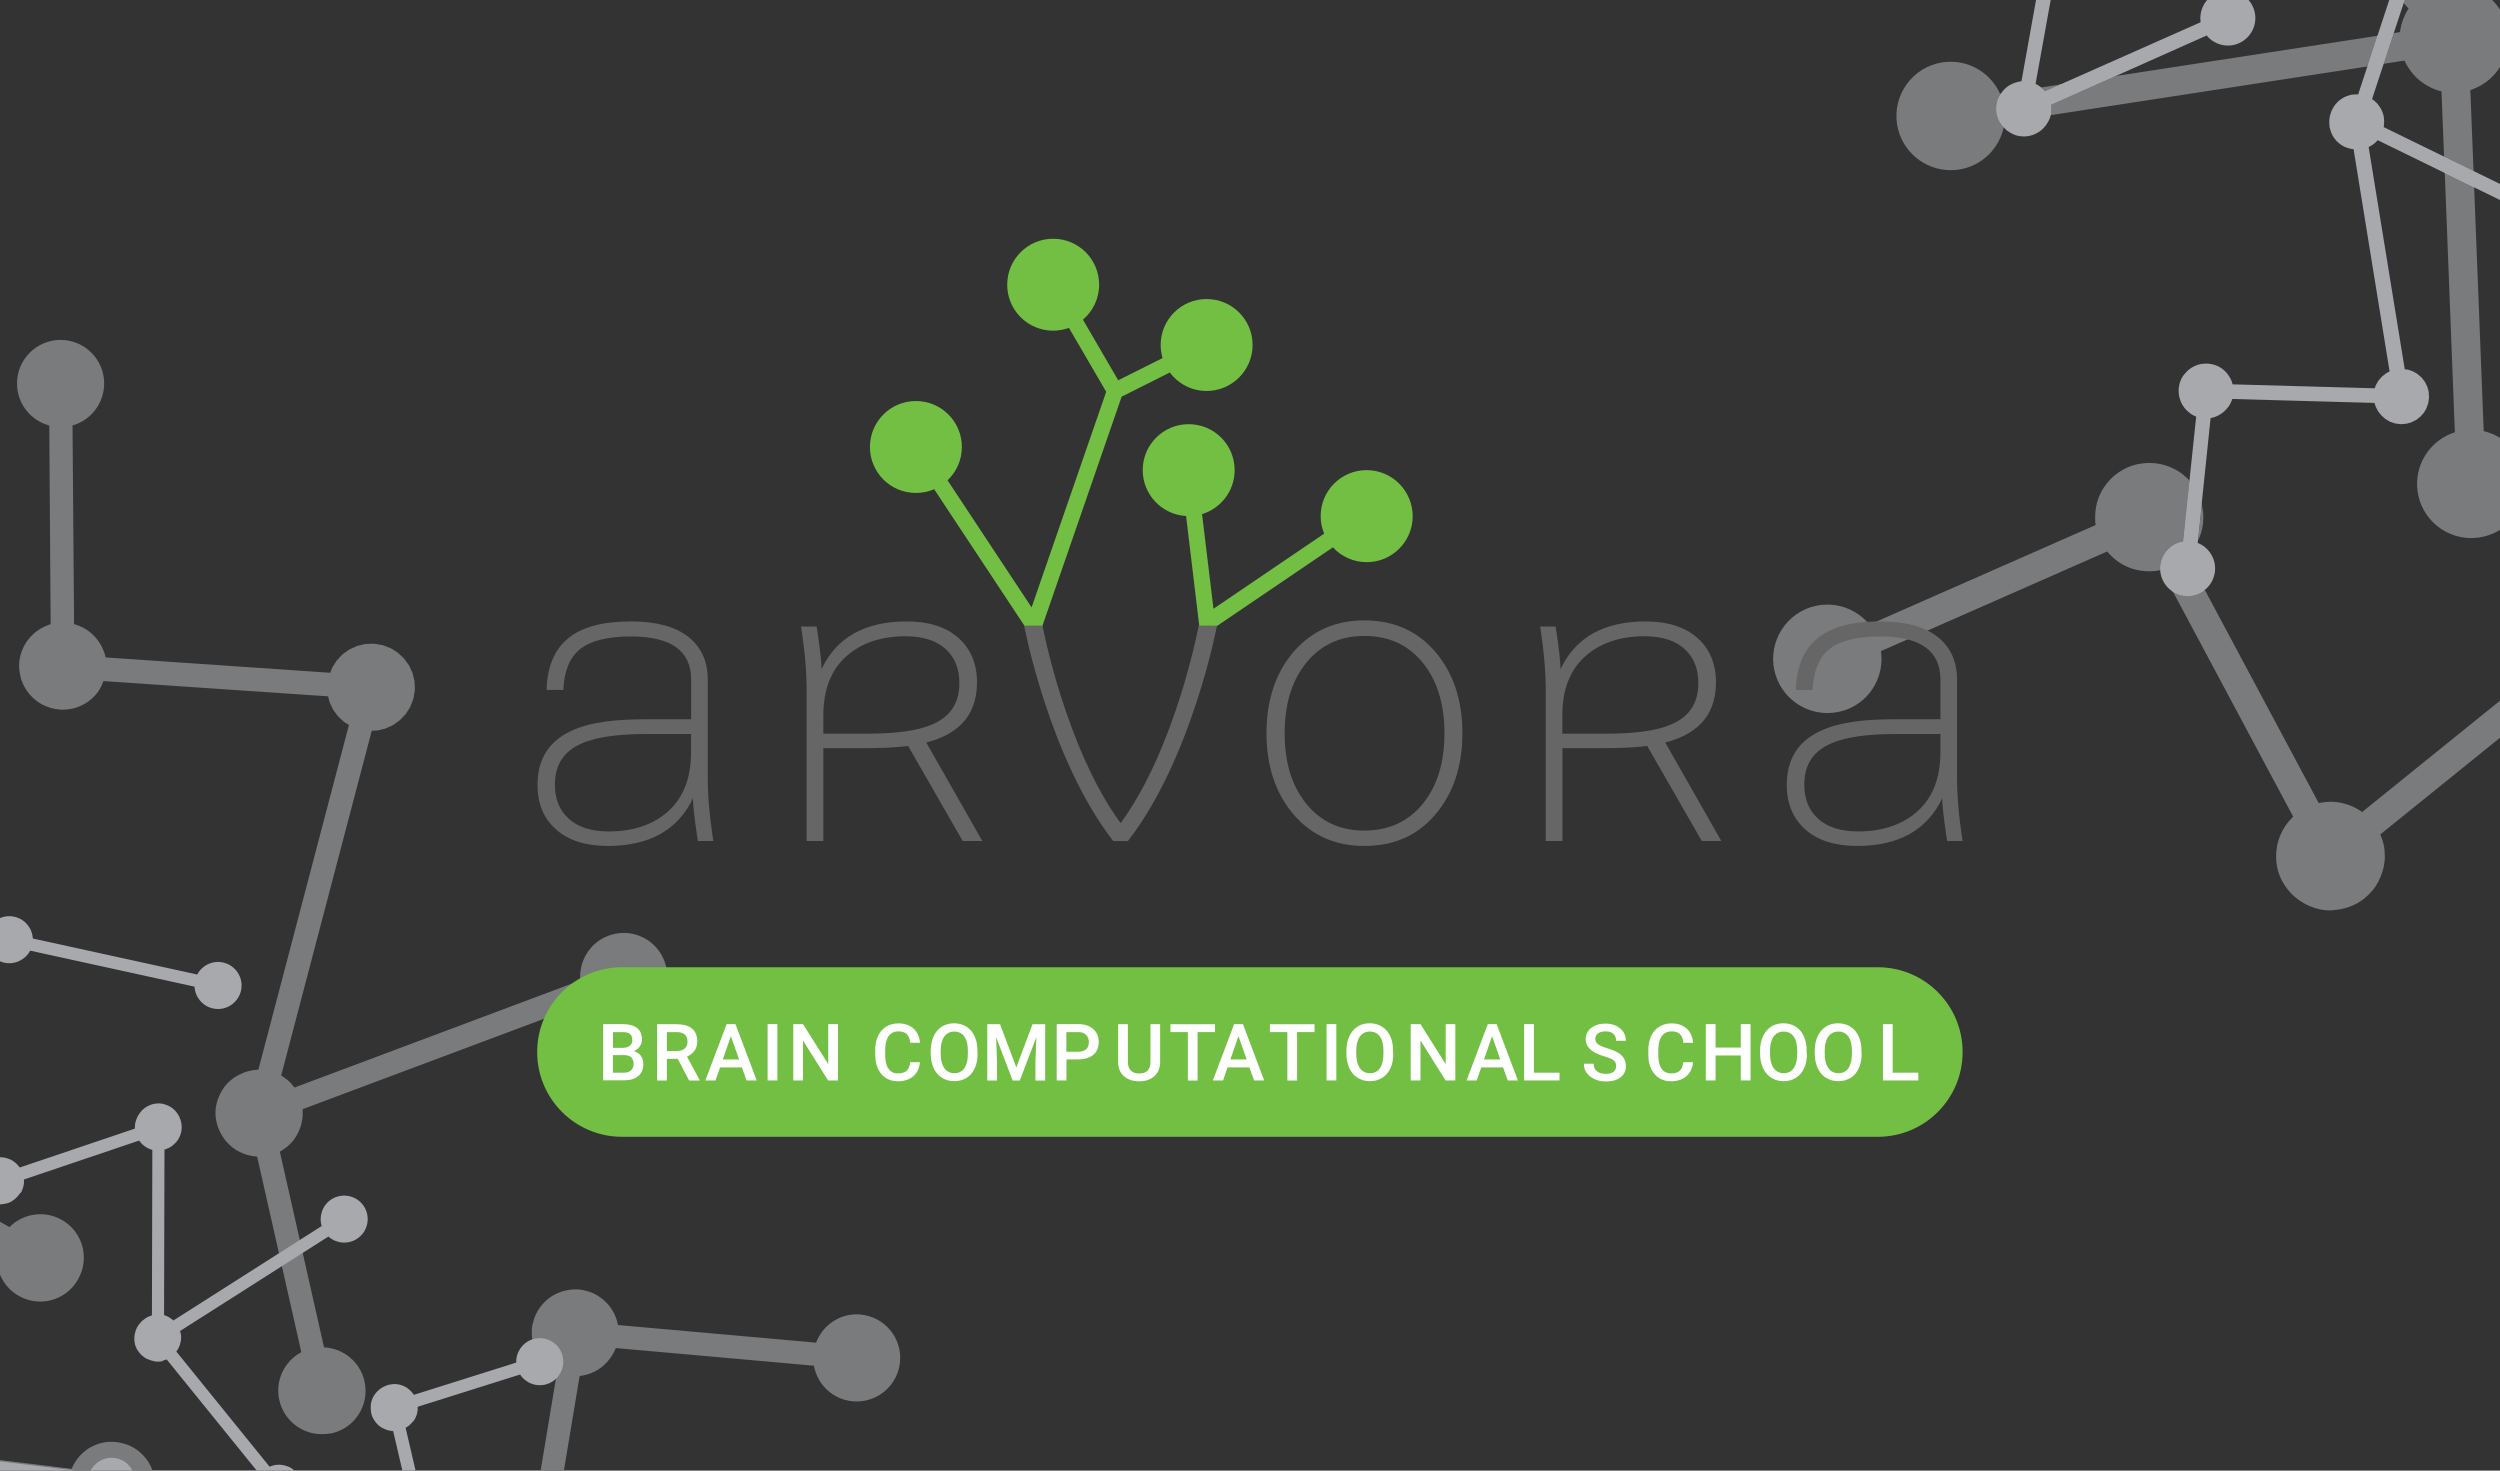 <?xml version="1.0" encoding="UTF-8" standalone="no"?>
<!-- Generator: Adobe Illustrator 26.0.2, SVG Export Plug-In . SVG Version: 6.00 Build 0)  -->

<svg
   version="1.1"
   id="Layer_1"
   x="0px"
   y="0px"
   viewBox="0 0 240.94 141.73"
   style="enable-background:new 0 0 240.94 141.73;"
   xml:space="preserve"
   xmlns:xlink="http://www.w3.org/1999/xlink"
   xmlns="http://www.w3.org/2000/svg"
   xmlns:svg="http://www.w3.org/2000/svg"><rect x="0" y="0" width="240.94" height="141.73" fill="#333333" stroke="none"/><defs
   id="defs233" />
<style
   type="text/css"
   id="style2">
	.st0{fill:#6D6E71;}
	.st1{clip-path:url(#SVGID_00000043445432029772839930000003467234471238089663_);fill:#A7A9AC;}
	.st2{clip-path:url(#SVGID_00000143616002733007049710000015154254476706579363_);fill:#797B7D;}
	.st3{clip-path:url(#SVGID_00000025401955972799176040000012346378200849621653_);fill:#A7A9AC;}
	.st4{clip-path:url(#SVGID_00000081615417363522025390000004052158533564046250_);fill:#797B7D;}
	.st5{clip-path:url(#SVGID_00000024709802704658283770000003921715118265927574_);fill:#A7A9AC;}
	.st6{clip-path:url(#SVGID_00000071548404011043382320000007634784802757820601_);fill:#72BF44;}
	.st7{clip-path:url(#SVGID_00000180364890370672962040000002178039957365545351_);fill:#72BF44;}
	.st8{clip-path:url(#SVGID_00000065792570029323947330000004724528160282924421_);fill:#FFFFFF;}
	.st9{clip-path:url(#SVGID_00000149375033549509819170000011030316524749760413_);fill:#FFFFFF;}
	.st10{clip-path:url(#SVGID_00000124883988602511729770000017773019679751014285_);fill:#FFFFFF;}
	.st11{clip-path:url(#SVGID_00000123438034981260366060000014441784282890232717_);fill:#FFFFFF;}
	.st12{clip-path:url(#SVGID_00000111175491781624040930000006377024030287129002_);fill:#FFFFFF;}
	.st13{clip-path:url(#SVGID_00000017497149876832702460000000467356644232254629_);fill:#FFFFFF;}
	.st14{clip-path:url(#SVGID_00000153674693947424949910000018342528709081026194_);fill:#72BF44;}
	.st15{enable-background:new    ;}
	.st16{fill:#FFFFFF;}
</style>
<rect
   x="-14.17"
   y="-14.17"
   class="st0"
   width="269.29"
   height="170.08"
   id="rect4"
   style="fill:none" />
<g
   id="g56">
	<g
   id="g14">
		<defs
   id="defs7">
			<rect
   id="SVGID_1_"
   x="-14.17"
   y="-14.17"
   width="269.29"
   height="170.08" />
		</defs>
		<clipPath
   id="SVGID_00000037687385423331182490000006008368761653566893_">
			<use
   xlink:href="#SVGID_1_"
   style="overflow:visible;"
   id="use9" />
		</clipPath>
		<path
   style="clip-path:url(#SVGID_00000037687385423331182490000006008368761653566893_);fill:#A7A9AC;"
   d="M267.43,0.44    c0.01-1.46-1.17-2.66-2.63-2.67c-1.22-0.01-2.24,0.81-2.56,1.93l-12.1-0.09l-0.06-0.17l-0.09-0.24l-0.12-0.23l-0.14-0.21    l-0.16-0.2l-0.17-0.18l-0.2-0.18l-0.21-0.15l-0.22-0.12l-0.23-0.11l-0.25-0.08l-0.18-0.05l-0.94-13.67l0.14-0.06l0.17-0.06    l0.24-0.15l0.2-0.12l0.14-0.13l0.23-0.22l0.14-0.2l0.15-0.21c0.05-0.09,0.09-0.18,0.13-0.27l0.09-0.19l0.05-0.22    c0.02-0.1,0.05-0.19,0.07-0.29l0.01-0.17c0.01-0.12,0.02-0.24,0.01-0.36v-0.02l-0.04-0.25l-0.04-0.25l-0.01-0.01    c-0.03-0.12-0.08-0.23-0.12-0.33l-0.06-0.16l-0.15-0.25l-0.12-0.19l-0.14-0.15l-0.21-0.22l-0.2-0.15l-0.21-0.15    c-0.09-0.05-0.19-0.09-0.28-0.13l-0.18-0.08l-0.23-0.05c-0.09-0.02-0.18-0.05-0.28-0.07l-0.18-0.01    c-0.12-0.01-0.23-0.02-0.35-0.01h-0.02l-0.25,0.04l-0.24,0.04l-0.02,0.01c-0.12,0.03-0.23,0.08-0.34,0.13l-0.16,0.06    c-0.09,0.05-0.17,0.1-0.25,0.16l-0.19,0.12l-0.16,0.15l-0.21,0.2l-0.16,0.2L244-19.8c-0.05,0.09-0.09,0.18-0.13,0.28l-0.08,0.18    l-0.05,0.22c-0.02,0.09-0.05,0.19-0.07,0.28l-0.01,0.17l-0.01,0.16l-20.98,5.52l-0.12-0.19l-0.01-0.02l20.15-24.89    c1.07,0.46,2.35,0.19,3.12-0.76c0.92-1.14,0.75-2.81-0.39-3.73s-2.81-0.75-3.73,0.39c-0.77,0.95-0.77,2.26-0.09,3.21l-20.16,24.89    l-0.09-0.04h-0.01l-0.06-0.02l-0.05-0.02c-0.12-0.04-0.25-0.07-0.37-0.1h-0.02l-0.05-0.01l-0.07-0.01    c-0.13-0.02-0.26-0.03-0.39-0.02h-0.01h-0.03h-0.01h-0.07c-0.13,0.01-0.26,0.03-0.4,0.06l-0.06,0.01h-0.01h-0.03l-0.02,0.01    c-0.13,0.03-0.25,0.08-0.37,0.13l-0.06,0.03l-0.02,0.01l-0.05,0.02c-0.11,0.06-0.22,0.12-0.32,0.19l-0.04,0.03l-0.03,0.02    l-0.05,0.04c-0.1,0.07-0.19,0.16-0.27,0.24l-0.03,0.04l-0.02,0.03l-0.05,0.05l-0.05,0.05l-0.17,0.24l-0.02,0.03l-0.03,0.05    l-0.03,0.05c-0.06,0.11-0.12,0.22-0.16,0.34v0.01l-0.02,0.06l-0.02,0.05l-0.06,0.21l-16.34,0.42c-0.03-0.11-0.07-0.21-0.12-0.31    l-0.02-0.03c-0.07-0.14-0.14-0.28-0.24-0.41l-0.02-0.03c-0.09-0.13-0.2-0.25-0.31-0.36l-0.02-0.01c-0.12-0.11-0.25-0.21-0.38-0.3    l-0.01-0.01c-0.14-0.09-0.28-0.16-0.44-0.22l-0.02-0.01c-0.15-0.06-0.31-0.1-0.47-0.13h-0.02c-0.36-0.06-0.72-0.05-1.05,0.03    h-0.02c-0.16,0.04-0.32,0.09-0.47,0.16l-0.04,0.02c-0.14,0.07-0.28,0.15-0.41,0.24l-0.03,0.02c-0.13,0.09-0.25,0.2-0.36,0.31    L197-12.91c-0.11,0.12-0.21,0.25-0.3,0.38l-0.01,0.01c-0.09,0.14-0.16,0.29-0.23,0.44l-0.01,0.02c-0.06,0.15-0.11,0.31-0.14,0.48    v0.02c-0.06,0.36-0.05,0.72,0.03,1.05l0.01,0.01c0.04,0.16,0.09,0.32,0.16,0.47l0.02,0.03c0.07,0.14,0.15,0.28,0.24,0.41    l0.02,0.03c0.09,0.13,0.2,0.25,0.31,0.36l0.02,0.02c0.12,0.11,0.24,0.21,0.38,0.3l0.02,0.01c0.09,0.05,0.18,0.1,0.27,0.15    l-2.97,16.55l-0.08,0.01l-0.16,0.03l-0.1,0.02c-0.17,0.04-0.34,0.1-0.5,0.17l0,0l-0.04,0.02l-0.19,0.09l-0.12,0.07l-0.1,0.06    l-0.13,0.1l-0.07,0.06l-0.12,0.11l-0.07,0.07l-0.09,0.11l-0.08,0.09l-0.07,0.1l-0.08,0.12l-0.05,0.09l-0.08,0.14l-0.04,0.08    l-0.07,0.15l-0.04,0.11l-0.04,0.14l-0.05,0.2l-0.01,0.05l0,0c-0.03,0.17-0.04,0.35-0.04,0.53l0.01,0.1l0.01,0.16l0.02,0.15    l0.02,0.11l0.07,0.24v0.01l0.1,0.25l0,0l0.03,0.05l0.09,0.18l0.08,0.12l0.06,0.09l0.1,0.13l0.06,0.07l0.11,0.12l0.07,0.07    l0.11,0.1l0.09,0.08l0.1,0.07l0.12,0.08l0.09,0.05l0.14,0.08l0.08,0.04l0.15,0.07l0.1,0.04l0.14,0.05l0.19,0.04l0.06,0.01l0,0    l0.26,0.03h0.02l0.24,0.01l0.11-0.01l0.15-0.01l0.16-0.03l0.1-0.02c0.17-0.04,0.34-0.09,0.5-0.17l0,0l0.04-0.02l0.18-0.09    l0.12-0.08l0.1-0.06l0.13-0.1l0.07-0.06l0.12-0.11l0.07-0.07l0.09-0.11l0.08-0.09l0.07-0.1l0.08-0.12l0.05-0.08l0.08-0.14    l0.04-0.08l0.07-0.15l0.04-0.11l0.05-0.14l0.04-0.19l0.01-0.06l0,0l0.03-0.26v-0.01l0.01-0.25l-0.01-0.1l-0.01-0.15l-0.01-0.08    l14.99-6.68c0.74,0.9,2.01,1.24,3.12,0.74c1.34-0.6,1.94-2.16,1.34-3.5s-2.16-1.94-3.5-1.34c-1.11,0.5-1.71,1.67-1.54,2.82    L197.1,8.79l-0.04-0.04l-0.11-0.12l-0.07-0.07l-0.11-0.09l-0.09-0.08l-0.1-0.07l-0.12-0.08l-0.09-0.05l-0.14-0.08l-0.05-0.02    l2.98-16.55c0.12-0.01,0.24-0.03,0.35-0.05h0.02c0.16-0.04,0.32-0.09,0.47-0.16l0.04-0.02c0.14-0.07,0.28-0.15,0.41-0.24    l0.03-0.02c0.13-0.09,0.25-0.2,0.36-0.31l0.01-0.02c0.11-0.12,0.21-0.25,0.3-0.38l0.01-0.01c0.09-0.14,0.16-0.29,0.23-0.44    l0.01-0.02c0.04-0.1,0.07-0.21,0.1-0.31l16.34-0.42c0.03,0.1,0.07,0.2,0.11,0.3l0.02,0.05l0.01,0.02l0.02,0.05    c0.06,0.11,0.12,0.22,0.19,0.32l0.03,0.04l0.02,0.03l0.04,0.05c0.07,0.1,0.16,0.19,0.24,0.27l0.04,0.03l0.03,0.02l0.05,0.05    l0.05,0.05l0.24,0.17l0.03,0.01l0.05,0.03l0.05,0.03c0.11,0.06,0.22,0.12,0.34,0.16l0.01,0.01l0.06,0.02l0.05,0.02    c0.12,0.04,0.25,0.07,0.37,0.1h0.02l0.05,0.01l0.07,0.01c0.14,0.01,0.27,0.02,0.4,0.01h0.01h0.03h0.01h0.07    c0.13-0.01,0.27-0.03,0.4-0.06l0.06-0.02h0.01l0.03-0.01l0.02-0.01c0.13-0.03,0.25-0.08,0.37-0.13l0.05-0.03l0.02-0.01l0.05-0.02    c0.11-0.06,0.22-0.12,0.32-0.19l0.04-0.03l0.03-0.02L222-9.56c0.09-0.08,0.19-0.16,0.27-0.25l0.03-0.04l0.02-0.02l0.05-0.05    l0.05-0.06l0.17-0.24l0.02-0.03l0.03-0.04l0.03-0.05c0.06-0.11,0.12-0.22,0.16-0.33l0.01-0.02l0.02-0.06l0.02-0.05    c0.04-0.12,0.08-0.25,0.1-0.37v-0.02l0.01-0.04L223-11.3c0.01-0.1,0.02-0.21,0.02-0.31L244-17.13l0.07,0.11l0.12,0.19l0.14,0.15    l0.21,0.22l0.2,0.15l0.21,0.15c0.09,0.05,0.18,0.09,0.27,0.13l0.19,0.09l0.22,0.05l0.12,0.03L246.7-2.2l-0.23,0.09l-0.23,0.12    l-0.21,0.14l-0.2,0.16l-0.19,0.18l-0.16,0.19l-0.15,0.21l-0.12,0.22l-0.11,0.24l-0.08,0.25l-0.06,0.25    c-0.02,0.09-0.02,0.18-0.03,0.27l-0.02,0.17l0.01,0.1v0.1l0.03,0.16c0.01,0.09,0.02,0.18,0.05,0.27l0.07,0.24l0.1,0.24l0.12,0.23    l0.13,0.21l0.16,0.2l0.17,0.18l0.19,0.16l0.21,0.15l0.22,0.12l0.23,0.11l0.25,0.08l0.25,0.06c0.09,0.02,0.18,0.02,0.27,0.03    l0.17,0.02l0.1-0.01h0.1l0.16-0.03c0.09-0.01,0.18-0.02,0.27-0.04l0.24-0.07l0.24-0.09l0.23-0.12l0.21-0.14l0.2-0.16l0.18-0.17    l0.16-0.19l0.15-0.21l0.12-0.22l0.11-0.24l0.08-0.23l12.11,0.09c0.3,1.12,1.31,1.96,2.53,1.97C266.23,3.08,267.42,1.9,267.43,0.44     M250.79,23.33c0.64-1.31,0.1-2.9-1.22-3.55c-1.1-0.53-2.38-0.24-3.15,0.63l-16.69-8.16l0.02-0.14l0.01-0.12l0.01-0.11v-0.03    v-0.13V11.6l-0.01-0.14l-0.01-0.11v-0.02v-0.01l-0.02-0.12l-0.03-0.11l-0.04-0.13l-0.04-0.11v-0.01l-0.01-0.03l-0.03-0.08    l-0.05-0.12l-0.06-0.11l-0.07-0.12l-0.01-0.02l-0.01-0.02l-0.04-0.05l-0.08-0.12l-0.07-0.09l-0.09-0.11l-0.03-0.03l0,0l-0.05-0.05    l-0.1-0.09l-0.1-0.09l-0.1-0.08l-0.11-0.08l3.82-11.6c1.16,0.06,2.27-0.66,2.65-1.82c0.46-1.39-0.3-2.89-1.69-3.35    s-2.89,0.3-3.35,1.69c-0.38,1.16,0.08,2.39,1.05,3.03l-3.82,11.6h-0.01h-0.03h-0.13h-0.12l-0.14,0.01l-0.11,0.01h-0.02h-0.01    l-0.12,0.02l-0.11,0.03l-0.13,0.04l-0.11,0.04h-0.01l-0.03,0.01l-0.08,0.03l-0.12,0.05l-0.11,0.06l-0.12,0.07l-0.02,0.01    l-0.02,0.01l-0.05,0.04l-0.12,0.08l-0.09,0.07l-0.11,0.09l-0.03,0.03l0,0l-0.05,0.05l-0.09,0.1l-0.09,0.1l-0.08,0.1l-0.08,0.12    l-0.06,0.1l-0.07,0.13l-0.04,0.07l-0.02,0.04l-0.01,0.03l-0.04,0.1l-0.05,0.13l-0.01,0.04l-0.02,0.07l-0.04,0.12l-0.01,0.03    l-0.02,0.11l-0.03,0.15l-0.01,0.12l-0.01,0.11v0.03v0.13v0.12l0.01,0.14l0.01,0.11v0.02v0.01l0.02,0.12l0.03,0.11l0.04,0.13    l0.04,0.12v0.01l0.01,0.03l0.03,0.08l0.05,0.12l0.05,0.11l0.07,0.12l0.01,0.02l0.01,0.02l0.04,0.06l0.08,0.11l0.07,0.09l0.09,0.11    l0.08,0.09l0.1,0.09l0.1,0.09l0.1,0.07l0.12,0.09l0.1,0.06l0.14,0.08l0.07,0.04l0.04,0.01l0.03,0.01l0.1,0.04l0.13,0.05l0.04,0.01    l0.07,0.02l0.12,0.03l0.03,0.01l0.11,0.02l0.14,0.02l0.06,0.01l3.47,21.42l-0.12,0.06l-0.19,0.1l-0.17,0.13l-0.23,0.18l-0.18,0.2    l-0.16,0.18c-0.06,0.08-0.11,0.18-0.16,0.27l-0.1,0.17l-0.08,0.21l-0.04,0.12l-13.7-0.38c-0.03-0.1-0.06-0.2-0.09-0.3l-0.02-0.05    c-0.06-0.14-0.13-0.28-0.21-0.41l-0.03-0.04c-0.08-0.13-0.18-0.25-0.28-0.37l-0.03-0.03c-0.11-0.11-0.22-0.21-0.35-0.31    l-0.03-0.02c-0.13-0.09-0.26-0.17-0.4-0.23l-0.04-0.02c-0.14-0.06-0.29-0.11-0.44-0.15l-0.06-0.01c-0.1-0.02-0.21-0.04-0.31-0.05    l-0.17-0.01h-0.03h-0.02c-0.17,0-0.33,0.01-0.49,0.03l-0.04,0.01c-0.16,0.03-0.31,0.07-0.46,0.13l-0.05,0.02    c-0.14,0.06-0.28,0.13-0.41,0.21l-0.04,0.03c-0.13,0.08-0.25,0.18-0.36,0.28l-0.03,0.03c-0.11,0.11-0.21,0.23-0.31,0.35    l-0.03,0.03c-0.09,0.13-0.17,0.26-0.23,0.4l-0.02,0.04c-0.06,0.14-0.11,0.29-0.15,0.44l-0.01,0.06c-0.02,0.1-0.04,0.2-0.05,0.31    l-0.01,0.17v0.03v0.02c0,0.16,0.01,0.33,0.04,0.49l0.01,0.05c0.03,0.16,0.07,0.31,0.13,0.46l0.02,0.05    c0.06,0.14,0.13,0.28,0.21,0.41l0.03,0.04c0.08,0.13,0.18,0.25,0.28,0.36l0.03,0.03c0.11,0.11,0.23,0.21,0.35,0.3l0.03,0.03    c0.13,0.09,0.26,0.17,0.4,0.23l0.04,0.02l0.12,0.05l-1.26,12.02c-1.15,0.19-2.07,1.13-2.2,2.34c-0.15,1.46,0.91,2.76,2.36,2.91    c1.46,0.15,2.76-0.91,2.91-2.36c0.13-1.21-0.59-2.32-1.67-2.74l1.25-12.03l0.04-0.01c0.16-0.03,0.31-0.07,0.45-0.13l0.05-0.02    c0.14-0.06,0.28-0.13,0.41-0.21l0.04-0.03c0.13-0.08,0.25-0.18,0.36-0.28l0.03-0.03c0.11-0.11,0.21-0.22,0.31-0.35l0.03-0.03    c0.09-0.13,0.17-0.26,0.23-0.4l0.02-0.04c0.05-0.1,0.08-0.2,0.12-0.31l13.7,0.38L228.9,39l0.05,0.17    c0.04,0.09,0.08,0.17,0.13,0.26l0.11,0.21l0.12,0.15l0.2,0.25l0.18,0.16l0.2,0.18l0.26,0.15l0.18,0.11l0.21,0.07    c0.09,0.03,0.18,0.07,0.28,0.1l0.17,0.02c0.12,0.02,0.24,0.04,0.36,0.05h0.02l0.25-0.02l0.25-0.02h0.02    c0.12-0.02,0.23-0.06,0.34-0.09l0.17-0.05l0.26-0.13l0.21-0.1l0.15-0.12l0.25-0.2l0.16-0.18l0.18-0.2l0.15-0.26l0.1-0.18    l0.07-0.21c0.03-0.09,0.07-0.18,0.1-0.28l0.02-0.17c0.02-0.12,0.04-0.24,0.05-0.36v-0.02l-0.02-0.25l-0.01-0.25v-0.02    c-0.02-0.12-0.06-0.23-0.09-0.35l-0.05-0.16c-0.04-0.09-0.09-0.18-0.13-0.26l-0.1-0.2l-0.13-0.17l-0.18-0.24l-0.2-0.17l-0.18-0.16    c-0.08-0.06-0.18-0.11-0.27-0.16l-0.17-0.1l-0.22-0.08c-0.09-0.03-0.18-0.07-0.27-0.09l-0.17-0.02l-0.15-0.02l-3.48-21.42    l0.04-0.02l0.11-0.06l0.12-0.07l0.02-0.01l0.02-0.01l0.06-0.04l0.11-0.08l0.09-0.07l0.1-0.09l0.09-0.09l0.09-0.09l0.02-0.03    l16.68,8.16c-0.21,1.14,0.34,2.33,1.44,2.87C248.55,25.19,250.14,24.65,250.79,23.33"
   clip-path="url(#SVGID_00000037687385423331182490000006008368761653566893_)"
   id="path12" />
	</g>
	<g
   id="g24">
		<defs
   id="defs17">
			<rect
   id="SVGID_00000091734402143590938490000013865031519258105242_"
   x="-14.17"
   y="-14.17"
   width="269.29"
   height="170.08" />
		</defs>
		<clipPath
   id="SVGID_00000174573040052392124570000018036103671273787047_">
			<use
   xlink:href="#SVGID_00000091734402143590938490000013865031519258105242_"
   style="overflow:visible;"
   id="use19" />
		</clipPath>
		<path
   style="clip-path:url(#SVGID_00000174573040052392124570000018036103671273787047_);fill:#797B7D;"
   d="M3.87,125.44    c-0.7,0-1.41-0.18-2.06-0.55c-1.68-0.95-2.45-2.89-2-4.68l-13.98-7.92v-2.57l15.08,8.54c0.8-0.8,1.88-1.24,2.98-1.24    c0.7,0,1.41,0.18,2.06,0.54c2.02,1.14,2.73,3.71,1.58,5.72C6.76,124.67,5.34,125.44,3.87,125.44 M31.01,138.22    c-1.92,0-3.65-1.32-4.09-3.28c-0.43-1.88,0.49-3.76,2.12-4.62l-4.26-18.86h-0.01h-0.05l-0.2-0.02l-0.19-0.03l-0.21-0.04    l-0.17-0.04h-0.03l-0.02-0.01l-0.18-0.05l-0.17-0.06l-0.2-0.08l-0.18-0.08l-0.02-0.01l-0.05-0.02l-0.11-0.06l-0.18-0.1l-0.16-0.1    l-0.18-0.13l-0.03-0.02l-0.03-0.02l-0.08-0.07l-0.17-0.15l-0.13-0.12l-0.15-0.16l-0.05-0.05l0,0l-0.08-0.1l-0.13-0.17l-0.12-0.17    l-0.11-0.17l-0.11-0.2l-0.08-0.16l-0.1-0.22l-0.05-0.11l-0.02-0.06l-0.02-0.04l-0.05-0.16l-0.06-0.22l-0.02-0.06l-0.02-0.11    l-0.04-0.19l-0.01-0.06l-0.02-0.17l-0.02-0.24v-0.19v-0.17v-0.04l0.02-0.2l0.03-0.19l0.04-0.21l0.04-0.17v-0.02l0.01-0.02    l0.06-0.18l0.06-0.17l0.08-0.2l0.08-0.18l0.01-0.02l0.02-0.05l0.06-0.11l0.1-0.18l0.1-0.16l0.12-0.18l0.02-0.03l0.02-0.03    l0.07-0.08l0.14-0.17l0.13-0.13l0.16-0.15l0.15-0.13l0.16-0.13l0.18-0.12l0.16-0.1l0.21-0.11l0.16-0.08l0.22-0.1l0.11-0.05    l0.06-0.02l0.04-0.02l0.17-0.05l0.21-0.06l0.06-0.02l0.12-0.02l0.19-0.04l0.05-0.01l0.18-0.02l0.23-0.02h0.1l8.73-33.23    l-0.18-0.11c-0.1-0.06-0.2-0.11-0.29-0.18l-0.25-0.23c-0.11-0.11-0.24-0.2-0.34-0.32c-0.09-0.11-0.17-0.23-0.25-0.34    c-0.07-0.1-0.16-0.2-0.22-0.31c-0.08-0.14-0.14-0.3-0.21-0.45c-0.04-0.1-0.1-0.19-0.13-0.28c-0.04-0.11-0.06-0.23-0.09-0.35    l-0.05-0.19L9.97,65.64c-0.06,0.16-0.12,0.31-0.19,0.46l-0.03,0.07c-0.11,0.22-0.25,0.43-0.39,0.62L9.35,66.8    c-0.15,0.19-0.32,0.37-0.5,0.53L8.8,67.38c-0.19,0.16-0.39,0.3-0.6,0.43l-0.06,0.03c-0.21,0.12-0.44,0.22-0.67,0.31L7.4,68.18    c-0.23,0.08-0.47,0.13-0.72,0.17l-0.09,0.01c-0.16,0.02-0.33,0.03-0.5,0.04l-0.27-0.01H5.77l-0.03-0.01    c-0.26-0.02-0.52-0.06-0.76-0.13L4.9,68.23c-0.24-0.07-0.47-0.16-0.7-0.27l-0.07-0.03c-0.22-0.11-0.42-0.25-0.62-0.39l-0.06-0.05    c-0.19-0.15-0.37-0.32-0.53-0.5l-0.05-0.05c-0.16-0.19-0.3-0.39-0.43-0.6L2.4,66.28c-0.12-0.21-0.22-0.44-0.31-0.67l-0.03-0.07    C2,65.31,1.94,65.07,1.9,64.82l-0.02-0.09c-0.02-0.16-0.03-0.33-0.04-0.5l0.01-0.26v-0.05v-0.03c0.02-0.26,0.06-0.51,0.13-0.76    L2,63.06c0.07-0.24,0.16-0.47,0.27-0.7l0.03-0.07c0.11-0.22,0.25-0.42,0.39-0.62l0.05-0.06c0.15-0.19,0.32-0.37,0.5-0.53    l0.05-0.05c0.19-0.16,0.39-0.3,0.6-0.43l0.06-0.04c0.21-0.12,0.44-0.22,0.67-0.31l0.07-0.03l0.19-0.06L4.75,41.01    c-1.78-0.48-3.1-2.09-3.11-4.02c-0.02-2.32,1.85-4.21,4.17-4.23c0.01,0,0.02,0,0.03,0c2.3,0,4.18,1.86,4.2,4.17    c0.01,1.93-1.28,3.57-3.05,4.07l0.15,19.15l0.07,0.02c0.24,0.07,0.47,0.16,0.69,0.27l0.07,0.03c0.22,0.11,0.42,0.24,0.62,0.39    l0.06,0.05c0.19,0.15,0.37,0.32,0.53,0.5l0.05,0.05c0.16,0.19,0.3,0.39,0.43,0.6l0.04,0.06c0.12,0.21,0.22,0.44,0.31,0.67    l0.03,0.07c0.06,0.16,0.1,0.33,0.14,0.5l21.65,1.48l0.09-0.23l0.1-0.26c0.07-0.14,0.16-0.26,0.24-0.39    c0.07-0.1,0.12-0.21,0.2-0.31l0.21-0.22c0.11-0.12,0.22-0.26,0.35-0.37c0.09-0.08,0.2-0.15,0.31-0.22    c0.11-0.08,0.22-0.17,0.34-0.24c0.14-0.08,0.29-0.14,0.43-0.2c0.1-0.04,0.2-0.1,0.3-0.14c0.11-0.04,0.23-0.05,0.34-0.08    c0.15-0.04,0.3-0.09,0.46-0.11l0.27-0.01c0.14-0.01,0.29-0.02,0.43-0.02c0.05,0,0.09,0,0.14,0h0.03c0.13,0.01,0.25,0.04,0.38,0.07    c0.13,0.02,0.27,0.03,0.4,0.06l0.03,0.01c0.18,0.05,0.35,0.12,0.53,0.2l0.26,0.1c0.14,0.07,0.26,0.16,0.38,0.24    c0.1,0.07,0.22,0.12,0.31,0.2l0.22,0.21c0.12,0.11,0.26,0.22,0.37,0.35c0.08,0.1,0.15,0.21,0.22,0.31    c0.08,0.11,0.17,0.22,0.25,0.34c0.08,0.14,0.14,0.29,0.2,0.44c0.04,0.1,0.1,0.19,0.14,0.29c0.04,0.11,0.06,0.23,0.08,0.35    c0.04,0.15,0.09,0.3,0.11,0.45c0.01,0.09,0,0.18,0.01,0.27c0.01,0.19,0.03,0.38,0.02,0.57v0.03c-0.01,0.14-0.05,0.26-0.07,0.39    s-0.03,0.26-0.06,0.39l-0.01,0.02c-0.05,0.19-0.13,0.36-0.2,0.54l-0.1,0.25c-0.07,0.14-0.16,0.27-0.25,0.4    c-0.07,0.1-0.12,0.2-0.19,0.3l-0.23,0.24c-0.11,0.12-0.21,0.24-0.33,0.34c-0.11,0.09-0.23,0.17-0.34,0.25    c-0.1,0.07-0.2,0.16-0.31,0.22c-0.14,0.08-0.3,0.14-0.45,0.21c-0.09,0.04-0.18,0.1-0.28,0.13c-0.11,0.04-0.24,0.06-0.36,0.09    c-0.15,0.04-0.29,0.08-0.44,0.1c-0.09,0.01-0.19,0.01-0.28,0.01l-0.25,0.01l-8.73,33.23l0.06,0.04l0.16,0.11l0.17,0.12l0.03,0.02    l0.03,0.02l0.08,0.07l0.17,0.14l0.14,0.13l0.15,0.16l0.13,0.15l0.13,0.16l0.04,0.04l27.54-10.32c-0.16-1.84,0.9-3.63,2.71-4.31    c0.49-0.18,0.98-0.27,1.47-0.27c1.7,0,3.3,1.04,3.93,2.73c0.81,2.17-0.29,4.59-2.46,5.41c-0.48,0.18-0.98,0.27-1.47,0.27    c-1.33,0-2.61-0.64-3.4-1.74L29.16,106.9l0.01,0.22v0.2v0.17v0.04l-0.02,0.21l-0.03,0.19l-0.04,0.22l-0.04,0.17v0.03l-0.01,0.02    l-0.05,0.18l-0.06,0.17l-0.08,0.2l-0.08,0.18l-0.01,0.02l-0.02,0.05l-0.06,0.11l-0.1,0.18l-0.1,0.16l-0.12,0.18l-0.02,0.03    l-0.02,0.03l-0.07,0.08l-0.14,0.17l-0.13,0.13l-0.16,0.15l-0.05,0.05l0,0l-0.1,0.08l-0.17,0.13l-0.17,0.12l-0.16,0.11l-0.19,0.11    l4.26,18.86c1.84,0.09,3.47,1.38,3.9,3.27c0.51,2.26-0.91,4.51-3.17,5.02C31.63,138.19,31.32,138.22,31.01,138.22 M54.32,155.91    h-12.2l-27.92-10.3c-0.07,0.1-0.14,0.19-0.22,0.28l-0.03,0.03l6.61,9.99h-2.68l-5.8-8.76l-0.14,0.05l-0.02,0.01l-0.1,0.02    l-0.09,0.02c-0.2,0.05-0.4,0.08-0.6,0.1H11.1h-0.07l-0.11,0.01c-0.05,0-0.1,0-0.15,0c-0.16,0-0.31-0.01-0.47-0.03h-0.02    l-0.04-0.01h-0.02l-0.11-0.02c-0.21-0.03-0.41-0.08-0.61-0.15l-0.09-0.03H9.4l-0.05-0.01l-0.04-0.02    c-0.19-0.07-0.38-0.16-0.56-0.26l-0.08-0.05l-0.04-0.02l-0.07-0.04c-0.17-0.11-0.33-0.23-0.48-0.36L8,146.29l-0.04-0.04    l-0.07-0.06c-0.14-0.13-0.27-0.27-0.39-0.43l-0.05-0.06l-0.03-0.04l-0.07-0.09l-0.07-0.09c-0.09-0.13-0.16-0.26-0.23-0.4    l-0.02-0.04L7,144.96l-0.04-0.09c-0.08-0.18-0.15-0.37-0.21-0.56l-0.01-0.02l-0.02-0.1l-0.02-0.08c-0.03-0.11-0.05-0.22-0.06-0.33    l-20.81-2.54v-2.25l21.08,2.57c0.06-0.16,0.14-0.31,0.22-0.46l0.05-0.08l0.02-0.04l0.04-0.07c0.11-0.17,0.22-0.33,0.35-0.48    l0.05-0.06l0.04-0.04l0.06-0.07c0.13-0.14,0.28-0.27,0.43-0.39l0.06-0.05l0.04-0.03l0.09-0.07l0.09-0.07    c0.13-0.09,0.26-0.16,0.4-0.23l0.04-0.02l0.08-0.04l0.09-0.04c0.18-0.08,0.37-0.15,0.56-0.21l0.02-0.01l0.1-0.02l0.09-0.02    c0.2-0.05,0.4-0.08,0.6-0.1h0.03h0.07h0.11c0.05,0,0.1,0,0.15,0c0.16,0,0.31,0.01,0.47,0.03h0.02l0.04,0.01h0.02l0.11,0.02    c0.21,0.04,0.41,0.08,0.62,0.15l0.09,0.03h0.01l0.05,0.01l0.04,0.02c0.19,0.07,0.38,0.16,0.56,0.26l0.08,0.05l0.03,0.02L13,139.6    c0.17,0.11,0.33,0.22,0.48,0.36l0.06,0.05l0.04,0.04l0.07,0.06c0.14,0.13,0.27,0.27,0.39,0.43l0.05,0.07l0.03,0.04l0.07,0.09    l0.07,0.09c0.08,0.13,0.16,0.26,0.23,0.4l0.02,0.04l0.03,0.08l0.04,0.09c0.08,0.18,0.15,0.37,0.21,0.55l0.01,0.03l0.02,0.1    l0.02,0.08c0.05,0.2,0.08,0.4,0.1,0.6v0.04v0.07v0.11c0.01,0.16,0,0.33-0.01,0.49l32.24,11.89l0.12-0.16    c0.07-0.09,0.14-0.19,0.22-0.28l0.25-0.22c0.12-0.11,0.23-0.22,0.36-0.32c0.11-0.08,0.23-0.13,0.34-0.2    c0.12-0.07,0.23-0.15,0.35-0.2c0.14-0.07,0.3-0.11,0.45-0.16c0.1-0.04,0.2-0.08,0.31-0.11s0.23-0.03,0.35-0.05l0.2-0.03    l3.56-21.42c-0.12-0.06-0.23-0.11-0.34-0.18c-0.12-0.07-0.23-0.14-0.34-0.22s-0.22-0.16-0.32-0.25s-0.19-0.18-0.29-0.28    c-0.09-0.1-0.18-0.2-0.26-0.3c-0.08-0.1-0.15-0.21-0.22-0.33s-0.14-0.23-0.21-0.35c-0.06-0.12-0.11-0.24-0.16-0.37    c-0.05-0.13-0.1-0.25-0.13-0.39c-0.04-0.13-0.06-0.27-0.09-0.4c-0.02-0.13-0.04-0.27-0.06-0.4c-0.01-0.14-0.01-0.29-0.01-0.43    v-0.26l0.03-0.16l0.01-0.16l0.07-0.25c0.03-0.14,0.07-0.28,0.11-0.42c0.04-0.13,0.1-0.25,0.15-0.37c0.06-0.13,0.12-0.25,0.19-0.37    s0.15-0.23,0.22-0.34c0.08-0.11,0.16-0.22,0.25-0.32s0.18-0.2,0.28-0.29c0.1-0.09,0.2-0.18,0.3-0.26    c0.11-0.08,0.22-0.15,0.33-0.23c0.12-0.07,0.23-0.14,0.35-0.2s0.24-0.11,0.37-0.16c0.13-0.05,0.25-0.1,0.39-0.13    c0.13-0.04,0.27-0.06,0.4-0.09c0.13-0.02,0.26-0.04,0.4-0.06c0.08-0.01,0.16-0.01,0.24-0.01c0.07,0,0.13,0,0.2,0h0.26l0.16,0.03    l0.16,0.01l0.25,0.07c0.14,0.03,0.28,0.07,0.42,0.11c0.13,0.04,0.25,0.1,0.38,0.15c0.13,0.06,0.25,0.12,0.37,0.19    s0.23,0.15,0.34,0.23s0.22,0.16,0.32,0.25s0.2,0.19,0.29,0.28c0.09,0.1,0.18,0.2,0.26,0.3c0.08,0.11,0.15,0.22,0.23,0.33    c0.07,0.11,0.14,0.23,0.2,0.35c0.06,0.12,0.11,0.24,0.16,0.37c0.05,0.13,0.1,0.25,0.13,0.39c0.03,0.12,0.06,0.25,0.08,0.37    l19.1,1.7c0.61-1.61,2.14-2.73,3.91-2.73c0.12,0,0.25,0,0.37,0.02c2.31,0.21,4.02,2.24,3.81,4.55c-0.19,2.18-2.03,3.83-4.18,3.83    c-0.12,0-0.25-0.01-0.38-0.02c-1.92-0.17-3.41-1.62-3.74-3.43l-19.09-1.7c-0.03,0.09-0.08,0.18-0.12,0.26    c-0.06,0.13-0.12,0.25-0.19,0.37s-0.15,0.23-0.23,0.34c-0.08,0.11-0.16,0.21-0.25,0.32c-0.09,0.1-0.19,0.2-0.28,0.29    c-0.1,0.09-0.2,0.18-0.3,0.26c-0.11,0.08-0.22,0.15-0.33,0.23c-0.11,0.07-0.23,0.14-0.35,0.2s-0.24,0.11-0.37,0.16    c-0.13,0.05-0.25,0.1-0.38,0.13c-0.13,0.04-0.27,0.06-0.4,0.09c-0.1,0.02-0.19,0.04-0.29,0.05l-3.56,21.41l0.22,0.11l0.25,0.13    c0.13,0.08,0.24,0.18,0.36,0.28c0.1,0.08,0.2,0.14,0.29,0.23l0.2,0.23c0.11,0.12,0.23,0.24,0.33,0.38    c0.07,0.1,0.13,0.22,0.19,0.33C54.24,155.79,54.28,155.85,54.32,155.91"
   clip-path="url(#SVGID_00000174573040052392124570000018036103671273787047_)"
   id="path22" />
	</g>
	<g
   id="g34">
		<defs
   id="defs27">
			<rect
   id="SVGID_00000121999800245487107500000001811837451098558341_"
   x="-14.17"
   y="-14.17"
   width="269.29"
   height="170.08" />
		</defs>
		<clipPath
   id="SVGID_00000102513375672454776240000016709738139238537406_">
			<use
   xlink:href="#SVGID_00000121999800245487107500000001811837451098558341_"
   style="overflow:visible;"
   id="use29" />
		</clipPath>
		<path
   style="clip-path:url(#SVGID_00000102513375672454776240000016709738139238537406_);fill:#A7A9AC;"
   d="M0.41,92.78    c-1.22-0.27-2-1.48-1.73-2.7s1.48-2,2.7-1.73c1.02,0.22,1.73,1.1,1.78,2.1l15.85,3.47c0.46-0.88,1.47-1.38,2.49-1.16    c1.22,0.27,2,1.48,1.73,2.7c-0.27,1.22-1.48,2-2.7,1.73c-1.02-0.22-1.73-1.1-1.78-2.1L2.91,91.62C2.44,92.5,1.43,93,0.41,92.78     M15.64,131.19l-0.03,0.01l-0.11,0.01l-0.08,0.01h-0.03l-0.12,0.01h-0.06H15.2h-0.02l-0.12-0.01h-0.03l-0.07-0.01l-0.1-0.02    l-0.04-0.01l-0.05-0.01l-0.03-0.01l-0.07-0.02l-0.06-0.01l-0.06-0.02l-0.03-0.01l-0.05-0.02l-0.05-0.02l-0.08-0.03l-0.02-0.01    l-0.07-0.03L14.23,131l-0.1-0.05l-0.02-0.01l-0.08-0.05l-0.1-0.06l-0.01-0.01l-0.09-0.07l-0.08-0.06l0,0l-0.1-0.09l-0.07-0.06    l-0.08-0.09l-0.06-0.07v-0.01l-0.01-0.01l-0.05-0.07l-0.07-0.09l-0.02-0.02l-0.01-0.01l-0.03-0.06l-0.06-0.1l-0.02-0.03    l-0.03-0.07l-0.04-0.1l-0.02-0.04l-0.03-0.08l-0.03-0.09l-0.01-0.04L13,129.48l-0.02-0.09l-0.01-0.03l-0.01-0.11l-0.01-0.08v-0.03    v-0.12v-0.07v-0.01v-0.02l0.01-0.12v-0.03l0.01-0.07l0.02-0.1v-0.03l0.01-0.06l0.01-0.03l0.02-0.07l0.01-0.05l0.02-0.07l0.01-0.03    l0.02-0.05l0.02-0.05l0.03-0.08l0.01-0.02l0.03-0.07l0,0l0.05-0.1l0.01-0.01l0.05-0.08l0.06-0.09l0.01-0.01l0.07-0.09l0.06-0.08    l0,0l0.09-0.1l0.06-0.07l0.09-0.08l0.07-0.06h0.01l0.01-0.01l0.08-0.06l0.09-0.07l0.02-0.02l0.01-0.01l0.06-0.03l0.1-0.06    l0.03-0.02l0.07-0.03l0.1-0.04l0.04-0.02l0.08-0.03l0.09-0.03l0.04-0.01l0.01-0.01l0.04-15.94l-0.02-0.01l-0.12-0.04l-0.09-0.03    l-0.12-0.05l-0.08-0.04l-0.11-0.06l-0.08-0.05l-0.09-0.06l-0.09-0.07l-0.08-0.06l-0.09-0.08l-0.06-0.06l-0.09-0.1l-0.06-0.07    l-0.08-0.1l-0.02-0.02l-11.1,3.75l0.01,0.1v0.11V114l-0.01,0.1l-0.02,0.11l-0.02,0.1l-0.03,0.11l-0.03,0.1l-0.04,0.11l-0.04,0.1    l-0.04,0.1l-0.06,0.1L1.93,115l-0.07,0.1l-0.06,0.08l-0.08,0.09l-0.07,0.08l-0.08,0.08L1.5,115.5l-0.08,0.07l-0.09,0.07    l-0.09,0.06l-0.1,0.07l-0.09,0.05l-0.11,0.06l-0.03,0.01l-0.08,0.03l-0.08,0.03l-0.03,0.01l-0.12,0.03l-0.1,0.02l-0.12,0.02    l-0.1,0.02l-0.12,0.01l-0.11,0.01h-0.11l-0.11-0.01l-0.1-0.01l-0.12-0.02l-0.1-0.02l-0.12-0.03l-0.1-0.03l-0.11-0.04l-0.1-0.04    l-0.1-0.05l-0.1-0.06l-0.09-0.05l-0.1-0.07l-0.08-0.06l-0.09-0.07l-0.08-0.07l-0.08-0.08l-0.07-0.08l-0.07-0.08l-0.07-0.09    l-0.06-0.08l-0.07-0.11l-0.02-0.1l-0.06-0.11l-0.01-0.03l-0.03-0.08l-0.03-0.08l-0.01-0.03l-0.03-0.12l-0.02-0.1l-0.02-0.12    l-0.02-0.1l-0.01-0.12l-0.01-0.11v-0.11l0.01-0.11l0.01-0.1l0.02-0.12l0.02-0.1l0.03-0.12l0.03-0.09l0.04-0.11l0.04-0.1l0.05-0.1    l0.05-0.1l0.05-0.09l0.07-0.09l0.06-0.08l0.07-0.09l0.07-0.08l0.08-0.08l0.08-0.08l0.08-0.06l-4.05-9.52    c-0.99,0.13-1.98-0.4-2.39-1.36c-0.49-1.15,0.05-2.49,1.2-2.97c1.15-0.49,2.49,0.05,2.98,1.2c0.41,0.96,0.1,2.04-0.68,2.66    l4.05,9.52h0.05l0.12-0.01H0h0.11l0.11,0.01l0.1,0.01l0.11,0.02l0.1,0.02l0.11,0.03l0.1,0.03l0.11,0.04l0.1,0.04l0.1,0.04    l0.1,0.06l0.09,0.05l0.1,0.07L1.41,112l0.09,0.08l0.08,0.07l0.08,0.08l0.07,0.08l0.07,0.08l0.07,0.09l0.03,0.04l11.1-3.75v-0.11    v-0.02v-0.06l0.01-0.14l0.01-0.1l0.02-0.12l0.03-0.11l0.03-0.1l0.04-0.12l0.03-0.08l0.05-0.12l0.04-0.08l0.06-0.11l0.05-0.08    l0.06-0.09l0.07-0.09l0.06-0.08l0.08-0.09L13.7,107l0.1-0.09l0.07-0.06l0.1-0.08l0.09-0.06l0.1-0.06l0.11-0.06l0.08-0.04    l0.14-0.06l0.05-0.02l0.02-0.01l0.14-0.04l0.08-0.02l0.12-0.02l0.11-0.02l0.09-0.01l0.14-0.01h0.02h0.06l0.15,0.01l0.09,0.01    l0.12,0.02l0.11,0.03l0.1,0.03l0.12,0.04l0.08,0.03l0.12,0.05l0.08,0.04l0.11,0.06l0.08,0.05l0.09,0.06l0.09,0.07l0.07,0.06    l0.09,0.09l0.06,0.06l0.09,0.1l0.05,0.07l0.08,0.1l0.05,0.08l0.06,0.1l0.06,0.11l0.04,0.09l0.05,0.14l0.02,0.05l0.01,0.02    l0.04,0.14l0.02,0.08l0.02,0.11l0.02,0.12l0.01,0.09l0.01,0.15v0.02v0.06l-0.01,0.15l-0.01,0.09l-0.02,0.12l-0.02,0.11l-0.03,0.1    l-0.04,0.12l-0.03,0.08l-0.05,0.12l-0.04,0.08l-0.06,0.11l-0.05,0.08l-0.06,0.09l-0.07,0.09l-0.06,0.07l-0.09,0.09l-0.06,0.06    l-0.1,0.09l-0.07,0.06l-0.1,0.08l-0.08,0.05l-0.1,0.06l-0.11,0.06l-0.09,0.04l-0.13,0.05l-0.05,0.02l-0.02,0.01l-0.11,0.03    l-0.04,15.95l0.06,0.02l0.03,0.01l0.05,0.02l0.04,0.02l0.08,0.03l0.02,0.01l0.08,0.04l0.1,0.05l0.01,0.01l0.08,0.05l0.1,0.06    l0.01,0.01l0.09,0.07l0.08,0.06l0,0l0.07,0.06l14.29-9.1c-0.29-0.95,0.07-2.02,0.95-2.58c1.06-0.67,2.46-0.36,3.13,0.69    c0.67,1.06,0.36,2.46-0.69,3.13c-0.88,0.56-2,0.44-2.74-0.23l-14.29,9.1v0.02l0.01,0.04l0.02,0.09l0.02,0.09l0.01,0.03l0.02,0.11    l0.01,0.08v0.03v0.12v0.07v0.01v0.02l-0.01,0.12v0.02l-0.01,0.08l-0.02,0.1l-0.01,0.05l-0.01,0.04l-0.01,0.03l-0.02,0.07    l-0.01,0.06l-0.02,0.06l-0.01,0.03l-0.02,0.05l-0.02,0.05l-0.03,0.08l-0.01,0.02l-0.03,0.07l-0.01,0.01l-0.05,0.1l-0.01,0.01    l-0.05,0.08l-0.06,0.09l-0.01,0.01l-0.03,0.04l8.99,11.1c0.91-0.4,2.01-0.16,2.67,0.65c0.79,0.97,0.64,2.4-0.33,3.19    c-0.97,0.79-2.4,0.64-3.19-0.33c-0.66-0.81-0.66-1.94-0.08-2.75l-8.99-11.1l-0.05,0.02l-0.03,0.01l-0.08,0.03l-0.09,0.03    l-0.04,0.01l-0.09,0.02L15.64,131.19 M1.45,159.39L1.45,159.39l-0.22,0.03h-0.1H1.01l-0.14-0.01l-0.08-0.01l-0.15-0.02l-0.07-0.01    l-0.13-0.04l-0.08-0.02l-0.11-0.04l-0.09-0.04l-0.09-0.04l-0.11-0.05l-0.07-0.04l-0.12-0.07l-0.05-0.04l-0.12-0.09l-0.06-0.05    l-0.1-0.1l-0.08-0.09l-0.07-0.08l-0.12-0.17l-0.01-0.01c-0.08-0.13-0.15-0.26-0.21-0.41c-0.06-0.15-0.1-0.29-0.12-0.44v-0.01    l-0.03-0.21v-0.1v-0.11l0.01-0.14l0.01-0.07l0.02-0.15l0.01-0.07l0.04-0.14l0.02-0.07l0.04-0.12l0.03-0.09l0.04-0.09l0.05-0.11    l0.04-0.07l0.07-0.12l0.04-0.06l0.09-0.12l0.06-0.06l0.09-0.1l0.05-0.04l-6.59-12.79l-0.07,0.01l-0.11,0.02l-0.11,0.01l-0.19,0.01    h-0.03l-0.23-0.02l0,0l-0.06-0.01l-0.15-0.03l-0.12-0.03l-0.09-0.02l-0.13-0.05l-0.07-0.03l-0.12-0.06l-0.07-0.04l-0.1-0.06    l-0.09-0.06l-0.08-0.06L-9,142.2l-0.06-0.06l-0.1-0.1l-0.05-0.06l-0.09-0.11l-0.06-0.08l-0.07-0.1l-0.09-0.15l-0.02-0.04l0,0    l-0.09-0.21l0,0l-0.07-0.21L-9.73,141l-0.03-0.13l-0.02-0.13l-0.01-0.09l-0.01-0.21v-0.01l0.02-0.23l0,0l0.01-0.05l0.03-0.16    l0.03-0.12l0.02-0.09l0.05-0.13l0.03-0.07l0.06-0.12l0.04-0.07l0.07-0.1l0.05-0.08l0.06-0.08l0.07-0.1l0.06-0.06l0.09-0.1    l0.06-0.05l0.11-0.09l0.08-0.06l0.1-0.07l0.14-0.08l0.05-0.03l0,0l0.21-0.09l0.01-0.01l0.2-0.07l0.1-0.02l0.12-0.03l0.14-0.02    l0.08-0.01c0.15-0.01,0.3-0.01,0.45,0.01l0,0l0.03,0.01l0.18,0.03l0.11,0.03l0.1,0.03l0.13,0.05l0.08,0.03l0.12,0.06l0.08,0.04    l0.1,0.06l0.09,0.06l0.08,0.06l0.1,0.08l0.06,0.06l0.1,0.1l0.05,0.06l0.09,0.11l0.06,0.08l0.07,0.1l0.08,0.14l0.03,0.05l0,0    l0.09,0.21v0.01l0.07,0.2l0.02,0.09l0.03,0.13l0.01,0.07l13.95,1.7c0.38-0.92,1.34-1.51,2.37-1.39c1.24,0.15,2.13,1.28,1.98,2.53    c-0.15,1.24-1.28,2.13-2.53,1.98c-1.04-0.13-1.82-0.93-1.97-1.92l-13.95-1.7l-0.02,0.04l-0.06,0.12l-0.04,0.08l-0.06,0.1    l-0.06,0.09l-0.06,0.08l-0.08,0.1l-0.06,0.06l-0.09,0.1l-0.04,0.03l6.59,12.79l0.08-0.02l0,0l0.22-0.03h0.1h0.12l0.14,0.01    l0.08,0.01l0.15,0.02l0.07,0.01l0.14,0.04l0.07,0.02l0.12,0.04l0.09,0.04l0.09,0.04l0.11,0.05l0.07,0.04l0.12,0.07l0.06,0.04    l0.12,0.09l0.06,0.06l0.1,0.09l0.08,0.09l0.06,0.07l0.13,0.18l0,0l0.04,0.07l13.48-3.76v-0.02v-0.09L16.5,152l0.01-0.12l0.01-0.08    l0.01-0.04l0.02-0.09l0.03-0.12l0.03-0.09l0.03-0.09l0.01-0.04l0.03-0.07l0.06-0.11l0.05-0.08l0.06-0.1l0.01-0.02l0.01-0.01    l0.04-0.06l0.07-0.08l0.07-0.09l0.07-0.07l0.03-0.03l0.01-0.01l0.05-0.04l0.07-0.06l0.1-0.08l0.08-0.06l0.05-0.03l0.01-0.01    l0.04-0.03l0.1-0.05l0.09-0.05l0.12-0.05l0.02-0.01l0.02-0.01l0.04-0.02l0.14-0.04l0.06-0.02l0.02-0.01l0.12-0.03l0.04-0.01    l0.07-0.01l0.1-0.01l0.13-0.01h0.03h0.06l0,0h0.04h0.1l0.09,0.01l0.13,0.01l0.08,0.01L19.2,150l0.09,0.02l0.11,0.03l0.09,0.03    l0.09,0.03l0.04,0.02l0.07,0.03l0.11,0.06l0.08,0.05l0.1,0.06l0,0l0.02,0.01l0.01,0.01l0.06,0.04l0.08,0.06l0.09,0.08l0.07,0.07    l0.03,0.03l0.01,0.01l0.04,0.05l0.06,0.07l0.08,0.1l0.06,0.08l0.03,0.05l0.01,0.01l0.03,0.05l0.05,0.09l0.05,0.1l0.05,0.12    l0.01,0.02l0.01,0.02l0.02,0.04l0.04,0.11l18.54-0.75l0.02-0.08l0.02-0.07l0.05-0.14l0.01-0.03l0.08-0.18v-0.01l0.1-0.18    l0.03-0.04l0.09-0.13l0.11-0.12l0.03-0.04l0.15-0.14l0.01-0.01l0.14-0.12l0.03-0.02l0.12-0.08l0.06-0.04l0.07-0.04l-2.66-11.41    l-0.1-0.01l-0.11-0.01l-0.11-0.02l-0.1-0.02l-0.11-0.03l-0.1-0.03l-0.11-0.04l-0.1-0.04l-0.1-0.05l-0.1-0.05l-0.09-0.05    l-0.09-0.06l-0.08-0.06l-0.09-0.07l-0.08-0.07l-0.08-0.09l-0.07-0.07l-0.07-0.09l-0.07-0.09l-0.06-0.09l-0.06-0.1l-0.05-0.09    l-0.06-0.11l-0.04-0.1l-0.04-0.12l-0.01-0.03l-0.02-0.08l-0.02-0.08v-0.03l-0.02-0.13l-0.01-0.1l-0.01-0.13v-0.1v-0.12v-0.11    l0.01-0.11l0.02-0.11l0.02-0.1l0.03-0.11l0.03-0.09l0.04-0.11l0.04-0.09l0.05-0.1l0.05-0.09l0.05-0.09l0.07-0.09l0.06-0.08    l0.08-0.09l0.07-0.08l0.08-0.08l0.08-0.07l0.09-0.07l0.09-0.07l0.09-0.06l0.1-0.06l0.09-0.04l0.12-0.06l0.09-0.04l0.12-0.05    l0.03-0.01l0.08-0.02l0.08-0.03h0.03l0.12-0.02l0.1-0.02l0.12-0.01l0.1-0.01h0.12l0.11,0.01l0.11,0.01l0.11,0.02l0.1,0.02    l0.11,0.03l0.1,0.03l0.11,0.04l0.09,0.04l0.1,0.05l0.09,0.05l0.09,0.05l0.09,0.07l0.08,0.06l0.09,0.08l0.08,0.07l0.08,0.08    l0.07,0.07l0.07,0.09l0.07,0.09l0.05,0.08l9.87-3.11c-0.04-0.99,0.59-1.93,1.58-2.25c1.2-0.38,2.47,0.29,2.85,1.48    c0.38,1.2-0.29,2.47-1.48,2.85c-1,0.31-2.04-0.1-2.58-0.93l-9.87,3.11v0.05v0.12v0.11l-0.01,0.11l-0.02,0.11l-0.02,0.1l-0.03,0.12    l-0.03,0.09l-0.04,0.11l-0.04,0.09l-0.05,0.11l-0.05,0.09l-0.06,0.09l-0.07,0.09L39.8,137l-0.08,0.09l-0.07,0.08l-0.08,0.08    l-0.07,0.07l-0.09,0.07l-0.09,0.07l-0.09,0.06l-0.1,0.06l-0.04,0.02l2.66,11.41h0.06l0.15,0.02l0.08,0.01l0.11,0.02l0.11,0.02    l0.07,0.02l0.14,0.05l0.02,0.01c0.13,0.05,0.25,0.11,0.37,0.18l0.04,0.03l0.14,0.1l0.12,0.1l0.05,0.04l0.14,0.15l0.01,0.01    l0.12,0.14l0.02,0.03l0.08,0.12l0.04,0.07l0.05,0.09l0.06,0.11l0.03,0.07l0.06,0.14l0.02,0.06l0.05,0.16v0.01l0.01,0.07l0.03,0.14    l0.01,0.14l0.01,0.08v0.01v0.16v0.07l-0.02,0.15l-0.01,0.08l-0.02,0.11l-0.02,0.11l-0.02,0.07l-0.05,0.15l-0.01,0.02    c-0.05,0.13-0.11,0.25-0.18,0.37l-0.03,0.04l-0.1,0.14l-0.1,0.12l-0.04,0.05l-0.15,0.14L43.19,153l-0.15,0.12l-0.02,0.02    l-0.13,0.08l-0.06,0.04l-0.1,0.05l-0.1,0.05l-0.07,0.03l-0.14,0.06l-0.06,0.02l-0.16,0.04h-0.01l-0.08,0.01l-0.13,0.02l-0.14,0.01    l-0.07,0.01h-0.01h-0.17h-0.06l-0.15-0.02l-0.07-0.01l-0.12-0.03l-0.1-0.02L41,153.45l-0.14-0.05l-0.03-0.01l-0.17-0.07h-0.01    l-0.18-0.1l-0.05-0.03l-0.13-0.09l-0.12-0.1l-0.04-0.04l-0.15-0.15v-0.01l-0.12-0.15l-0.01-0.02l-0.08-0.12l-0.04-0.06l-0.05-0.1    l-0.06-0.11l-0.03-0.07l-0.06-0.14l-0.02-0.05l-18.54,0.75l-0.01,0.03l-0.03,0.11l-0.02,0.06l-0.67,1h-0.01l-0.1,0.08l-0.08,0.06    L20,154.1l-0.01,0.01l-0.05,0.03l-0.09,0.06l-0.1,0.05l-0.12,0.05l-0.02,0.01l-0.02,0.01l-0.04,0.02l-0.14,0.05l-0.06,0.02    l-0.03,0.01l-0.12,0.03l-0.04,0.01l-0.07,0.01l-0.1,0.01l-0.13,0.01h-0.03h-0.06h-0.01h-0.04h-0.1l-0.09-0.01l-0.13-0.01    l-0.08-0.01l-0.04-0.01l-0.09-0.02l-0.11-0.03L18,154.35l-0.09-0.04l-0.04-0.01l-0.07-0.03l-0.11-0.06l-0.08-0.05l-0.1-0.06    l-0.02-0.01l-0.01-0.01l-0.06-0.04l-0.08-0.07l-0.09-0.07l-0.07-0.07l-0.03-0.03l-0.01-0.01l-0.04-0.04l-0.06-0.07l-0.08-0.1    l-0.06-0.08l-0.03-0.04l-0.01-0.01l-0.03-0.04l-0.02-0.02l-13.47,3.76v0.06l-0.01,0.14l-0.01,0.08l-0.03,0.15l-0.01,0.07    l-0.04,0.14l-0.02,0.08l-0.04,0.11l-0.04,0.09l-0.04,0.09l-0.06,0.11L3,158.34l-0.08,0.12l-0.04,0.05l-0.09,0.12l-0.05,0.06    l-0.1,0.1l-0.09,0.08l-0.08,0.07l-0.17,0.13l0,0c-0.13,0.08-0.26,0.15-0.41,0.21C1.75,159.32,1.6,159.36,1.45,159.39"
   clip-path="url(#SVGID_00000102513375672454776240000016709738139238537406_)"
   id="path32" />
	</g>
	<g
   id="g44">
		<defs
   id="defs37">
			<rect
   id="SVGID_00000168806232085508166860000011445406775909433233_"
   x="-14.17"
   y="-14.17"
   width="269.29"
   height="170.08" />
		</defs>
		<clipPath
   id="SVGID_00000136404237964210308650000006338486452852483991_">
			<use
   xlink:href="#SVGID_00000168806232085508166860000011445406775909433233_"
   style="overflow:visible;"
   id="use39" />
		</clipPath>
		<path
   style="clip-path:url(#SVGID_00000136404237964210308650000006338486452852483991_);fill:#797B7D;"
   d="M221.44-14.08    l-0.09-0.04l-0.01-0.01l-0.06-0.02l-0.05-0.02c-0.01-0.01-0.03-0.01-0.04-0.01h0.34L221.44-14.08z M219.08-13.95l-0.19-0.22h0.69    c-0.09,0.03-0.18,0.06-0.27,0.1l-0.06,0.03l-0.02,0.01l-0.05,0.02C219.15-13.99,219.11-13.97,219.08-13.95 M222.67-12.98    l-0.12-0.19l-0.01-0.02l0.44-0.54l0.48,0.55L222.67-12.98 M230.56-0.92l-8.06-9.14l0.11-0.15l0.02-0.03l0.03-0.04l0.03-0.05    c0.06-0.11,0.12-0.22,0.16-0.33l0.01-0.02l0.02-0.06l0.02-0.05c0.04-0.12,0.07-0.25,0.1-0.37v-0.02l0.01-0.04l0.01-0.07    c0.01-0.1,0.02-0.21,0.02-0.31l1.46-0.4l5.58,6.33c-0.02,0.05-0.04,0.11-0.06,0.16c-0.38,1.16,0.08,2.39,1.05,3.03L230.56-0.92     M197.1,8.79l-0.03-0.04l-0.11-0.12l-0.07-0.07l-0.11-0.09l-0.05-0.04l1.82-0.28L197.1,8.79 M197.62,11.1l0.02-0.1l0.01-0.06l0,0    l0.03-0.26v-0.01l0.01-0.25l-0.01-0.1l-0.01-0.15l-0.01-0.08l6.17-2.75l25.29-3.89l-0.98,2.96L197.62,11.1 M187.99,16.4    c-2.53,0-4.76-1.85-5.16-4.43c-0.44-2.85,1.52-5.52,4.37-5.96c0.27-0.04,0.53-0.06,0.8-0.06c2.07,0,3.93,1.23,4.76,3.09l0.07-0.01    l-0.02,0.03l-0.05,0.09l-0.08,0.14l-0.04,0.08l-0.07,0.15l-0.04,0.11l-0.04,0.13l-0.05,0.2l-0.01,0.05l0,0    c-0.03,0.17-0.04,0.35-0.04,0.53l0.01,0.1l0.01,0.16l0.03,0.15l0.02,0.11l0.07,0.24v0.01l0.1,0.25l0,0l0.03,0.05l0.09,0.18    l0.08,0.12l0.06,0.09l0.1,0.13l0.06,0.07l0.06,0.07c-0.44,2.06-2.11,3.73-4.31,4.07C188.52,16.38,188.26,16.4,187.99,16.4     M238.39,16.49l-2.84-1.39l-0.25-6.3l-0.11-0.03h-0.02l-0.24-0.07l-0.21-0.07l-0.04-0.01l-0.23-0.1l-0.02-0.01l-0.16-0.07    l-0.05-0.03l-0.17-0.09l-0.11-0.06l-0.11-0.06l-0.06-0.04l-0.12-0.08L233.53,8l-0.13-0.09l-0.06-0.04l-0.08-0.07l-0.09-0.07    l-0.18-0.15l-0.13-0.13l-0.04-0.04l-0.19-0.2l-0.04-0.04l-0.01-0.01l-0.09-0.12l-0.18-0.22l-0.04-0.06l-0.1-0.15l-0.14-0.21    l-0.04-0.07l-0.1-0.18l-0.1-0.19l-0.04-0.08l-0.02-0.04l-2.02,0.31l0.98-2.96l0.62-0.1l0.02-0.21V2.87l0.05-0.22l0.05-0.26    l0.01-0.02l0.08-0.25l0.07-0.21l0.01-0.04l0.1-0.24l0.08-0.18l0.02-0.05l0.1-0.18l0.05-0.1l0.06-0.11l0.04-0.06l0.08-0.12    l-0.49-0.55l0.77-2.34c0.04,0,0.09,0,0.13,0c0.23,0,0.45-0.03,0.67-0.09l1,1.13L234.24-1l0.08-0.04l0.21-0.09l0.18-0.07l0.09-0.03    l0.24-0.07l0.17-0.05l0.08-0.02l0.27-0.05l0.15-0.03h0.02l0.07-0.01l0.26-0.02l0.21-0.02h0.03h0.02h0.21c0.04,0,0.08,0,0.12,0    c0.06,0,0.11,0,0.17,0l0.21,0.02c0.1,0.01,0.21,0.02,0.31,0.04h0.01l0.22,0.05l0.26,0.05l0.02,0.01l0.25,0.08l0.21,0.06l0.04,0.01    l0.24,0.1l0.01,0.01L238.77-1l0.05,0.02l0.18,0.1l0.1,0.06l0.11,0.06l0.06,0.04l0.13,0.09l0.1,0.07l0.13,0.09l0.06,0.04l0.11,0.09    l0.06,0.05l0.18,0.15l0.12,0.12l0.05,0.05l0.19,0.19l0.04,0.04l0.01,0.01l0.09,0.12l0.18,0.22l0.04,0.06l0.1,0.15L241,1.03    l0.04,0.07l0.1,0.18l0.1,0.2l0.04,0.08l0.09,0.21l0.07,0.18l0.03,0.09l0.07,0.24l0.05,0.17l0.02,0.08l0.05,0.27l0.03,0.15v0.03    l0.01,0.06l0.02,0.26l0.02,0.21v0.02v0.02v0.21c0,0.09,0,0.19,0,0.28l-0.02,0.21c-0.01,0.1-0.02,0.21-0.03,0.31v0.01l-0.05,0.22    l-0.05,0.26l-0.01,0.02l-0.08,0.25l-0.06,0.2l-0.01,0.04l-0.1,0.24l-0.01,0.03l-0.07,0.15L241.2,6l-0.1,0.17l-0.06,0.11l-0.05,0.1    l-0.04,0.06l-0.08,0.12l-0.08,0.11L240.7,6.8l-0.04,0.06l-0.08,0.09l-0.06,0.08l-0.15,0.18l-0.12,0.12l-0.05,0.05l-0.19,0.19    l-0.04,0.04l-0.01,0.01l-0.12,0.09l-0.22,0.18l-0.06,0.04l-0.15,0.1l-0.21,0.14l-0.07,0.04l-0.18,0.1l-0.2,0.1l-0.08,0.04    l-0.21,0.09l-0.18,0.07l-0.08,0.03l-0.12,0.04L238.39,16.49 M238.17,51.86c-2.79,0-5.11-2.21-5.22-5.02    c-0.09-2.4,1.45-4.48,3.64-5.18l-0.97-24.96l2.83,1.39l0.92,23.46c2.23,0.52,3.94,2.48,4.03,4.88c0.11,2.88-2.14,5.31-5.02,5.42    C238.31,51.86,238.24,51.86,238.17,51.86 M211.83,52.1l0.36-3.51l0.05,0.2l0.04,0.27l0.04,0.24l0.02,0.25l0.01,0.26l-0.01,0.24    c0,0.09-0.01,0.18-0.01,0.27l-0.03,0.23l-0.04,0.27l-0.05,0.23l-0.06,0.25l-0.08,0.23l-0.08,0.24l-0.11,0.24L211.83,52.1     M176.12,68.72c-2.01,0-3.92-1.17-4.79-3.12c-1.16-2.64,0.04-5.72,2.68-6.89c0.68-0.3,1.39-0.44,2.1-0.44    c1.56,0,3.06,0.7,4.06,1.93l21.8-9.6l-0.03-0.22l-0.01-0.25l-0.01-0.26l0.01-0.24c0-0.09,0.01-0.18,0.01-0.27l0.03-0.23l0.04-0.27    l0.05-0.23l0.06-0.25l0.08-0.24l0.08-0.24l0.11-0.24l0.1-0.21l0.13-0.24l0.12-0.2l0.16-0.22l0.14-0.19l0.17-0.2l0.16-0.19    l0.18-0.17l0.2-0.18l0.19-0.15l0.23-0.17l0.2-0.13l0.25-0.15l0.06-0.03l0.18-0.09l0.17-0.09l0.06-0.02    c0.09-0.04,0.19-0.07,0.28-0.11l0.21-0.07c0.1-0.03,0.19-0.05,0.29-0.08l0.22-0.05c0.09-0.02,0.18-0.03,0.27-0.04l0.24-0.03    l0.25-0.02l0.26-0.01l0.24,0.01l0.27,0.01l0.23,0.03l0.26,0.04l0.23,0.05l0.25,0.06l0.24,0.08l0.24,0.08l0.24,0.11l0.22,0.1    l0.24,0.13l0.2,0.12l0.22,0.15l0.19,0.14l0.2,0.17l0.19,0.17l0.17,0.18l0.09,0.1l-0.61,5.83c-1.15,0.19-2.07,1.13-2.2,2.34    c-0.01,0.15-0.02,0.29-0.01,0.43h-0.02L207.91,55l-0.24,0.03l-0.25,0.02l-0.26,0.01l-0.24-0.01c-0.09,0-0.18-0.01-0.27-0.01    l-0.23-0.03l-0.27-0.04l-0.23-0.05l-0.26-0.06l-0.24-0.08l-0.23-0.08l-0.24-0.11l-0.21-0.1l-0.24-0.13l-0.2-0.12l-0.23-0.16    l-0.18-0.14l-0.2-0.17l-0.18-0.16l-0.18-0.18l-0.18-0.2l-0.07-0.08l-21.8,9.6c0.33,2.27-0.86,4.57-3.06,5.54    C177.54,68.58,176.82,68.72,176.12,68.72 M224.58,87.74c-0.02,0-0.03,0-0.05,0h-0.02c-0.16,0-0.32-0.01-0.47-0.03l-0.14-0.02    c-0.12-0.02-0.24-0.03-0.35-0.06c-0.13-0.03-0.26-0.06-0.38-0.1l-0.1-0.03c-0.3-0.09-0.59-0.21-0.87-0.36l-0.05-0.03    c-0.1-0.06-0.2-0.12-0.3-0.18l-0.14-0.08l-0.21-0.15l-0.21-0.16l-0.14-0.12l-0.26-0.23l-0.1-0.11c-0.09-0.09-0.17-0.18-0.25-0.28    l-0.02-0.02l-0.1-0.14l-0.19-0.26c-0.06-0.09-0.11-0.18-0.17-0.28l-0.09-0.14l-0.01-0.02c-0.06-0.11-0.11-0.23-0.17-0.35    l-0.06-0.13c-0.04-0.11-0.08-0.22-0.12-0.34l-0.05-0.16c-0.03-0.09-0.05-0.18-0.07-0.27l-0.05-0.23l-0.02-0.18    c-0.02-0.11-0.04-0.22-0.04-0.33v-0.08c-0.01-0.14-0.02-0.28-0.01-0.43v-0.03c0-0.16,0.01-0.31,0.03-0.47l0.02-0.15    c0.02-0.11,0.03-0.23,0.05-0.34c0.03-0.13,0.06-0.25,0.1-0.38l0.03-0.1c0.09-0.3,0.21-0.59,0.36-0.87l0.03-0.06    c0.05-0.1,0.12-0.2,0.18-0.3l0.08-0.14l0.15-0.2l0.16-0.21l0.12-0.13l0.23-0.26l0.1-0.09L209.41,57c0.34,0.23,0.74,0.37,1.18,0.42    c0.09,0.01,0.19,0.01,0.28,0.01c0.61,0,1.17-0.21,1.63-0.56l10.97,20.53l0.18-0.04l0.17-0.02c0.11-0.02,0.22-0.04,0.33-0.05h0.08    c0.13-0.01,0.26-0.02,0.39-0.02c0.01,0,0.03,0,0.04,0h0.03c0.16,0,0.31,0.01,0.47,0.03l0.12,0.02c0.12,0.02,0.25,0.03,0.37,0.06    c0.12,0.02,0.24,0.06,0.36,0.09l0.12,0.03c0.15,0.05,0.31,0.1,0.46,0.16l0.01,0.01c0.14,0.06,0.27,0.12,0.4,0.19l0.06,0.03    c0.1,0.05,0.2,0.11,0.3,0.18l0.14,0.08l0.15,0.11l27.49-22.2v3.57L229.4,80.42l0.05,0.12c0.04,0.11,0.08,0.22,0.12,0.33l0.06,0.17    l0.07,0.26l0.06,0.24l0.02,0.17c0.02,0.11,0.04,0.23,0.04,0.34v0.06c0.01,0.15,0.02,0.3,0.02,0.45v0.02    c0,0.16-0.01,0.32-0.03,0.48l-0.02,0.13c-0.02,0.12-0.03,0.25-0.06,0.36c-0.02,0.12-0.06,0.23-0.09,0.34l-0.04,0.14    c-0.05,0.15-0.1,0.3-0.16,0.45l-0.01,0.02c-0.05,0.13-0.12,0.26-0.18,0.39l-0.03,0.07c-0.05,0.1-0.11,0.2-0.17,0.29l-0.09,0.15    l-0.14,0.2l-0.17,0.22l-0.11,0.12l-0.24,0.26l-0.1,0.09c-0.09,0.09-0.19,0.18-0.29,0.26l-0.02,0.02l-0.13,0.1    c-0.09,0.07-0.17,0.13-0.26,0.19c-0.09,0.06-0.18,0.11-0.27,0.16l-0.15,0.09l-0.03,0.01c-0.11,0.06-0.23,0.11-0.34,0.16    l-0.14,0.06c-0.11,0.04-0.21,0.08-0.32,0.11l-0.17,0.06l-0.26,0.06l-0.25,0.06l-0.16,0.02c-0.11,0.02-0.23,0.04-0.35,0.05H225    C224.84,87.73,224.71,87.74,224.58,87.74"
   clip-path="url(#SVGID_00000136404237964210308650000006338486452852483991_)"
   id="path42" />
	</g>
	<g
   id="g54">
		<defs
   id="defs47">
			<rect
   id="SVGID_00000075851645891734388500000003089617127040713857_"
   x="-14.17"
   y="-14.17"
   width="269.29"
   height="170.08" />
		</defs>
		<clipPath
   id="SVGID_00000052086906258721936200000008229089435748218021_">
			<use
   xlink:href="#SVGID_00000075851645891734388500000003089617127040713857_"
   style="overflow:visible;"
   id="use49" />
		</clipPath>
		<path
   style="clip-path:url(#SVGID_00000052086906258721936200000008229089435748218021_);fill:#A7A9AC;"
   d="M222.5-10.07    l-3.43-3.89c0.04-0.02,0.07-0.04,0.11-0.06l0.05-0.02l0.02-0.01l0.05-0.03c0.09-0.04,0.18-0.07,0.27-0.1h1.6    c0.01,0,0.03,0.01,0.04,0.01l0.05,0.02l0.06,0.02h0.01l0.09,0.04l0.08-0.1h1.07l0.39,0.44l-0.44,0.54l0.01,0.02l0.12,0.19    l0.79-0.21L224.5-12l-1.47,0.39c0,0.1-0.01,0.21-0.02,0.31L223-11.24l-0.01,0.04v0.02c-0.02,0.12-0.06,0.25-0.1,0.37l-0.02,0.05    l-0.02,0.06l-0.01,0.02c-0.04,0.11-0.1,0.23-0.16,0.34l-0.03,0.05l-0.03,0.04l-0.02,0.03L222.5-10.07z M231.64,0.3l-1.08-1.23    l0.51-1.55c-0.97-0.64-1.43-1.88-1.05-3.03c0.02-0.06,0.04-0.11,0.06-0.16l3.13,3.55c-0.22,0.06-0.44,0.09-0.67,0.09    c-0.04,0-0.09,0-0.13,0L231.64,0.3 M228.15,6.4l0.97-2.96l1.56-0.24l-0.97,2.96L228.15,6.4 M193.1,12.27l-0.06-0.07l-0.06-0.07    l-0.1-0.13l-0.06-0.09l-0.08-0.12l-0.09-0.17l-0.03-0.05l0,0l-0.1-0.25v-0.01l-0.07-0.24l-0.02-0.11l-0.03-0.15l-0.01-0.16    l-0.01-0.1c0-0.18,0.01-0.35,0.04-0.53l0,0l0.01-0.05l0.05-0.2l0.04-0.13l0.04-0.11l0.07-0.15l0.04-0.08l0.08-0.14l0.05-0.09    l0.02-0.03l3.89-0.6l0.05,0.04l0.11,0.09l0.07,0.07l0.11,0.12l0.04,0.04l1.45-0.65l5.29-0.81l-6.17,2.75l0.01,0.08l0.01,0.15    l0.01,0.1l-0.01,0.25v0.01l-0.03,0.26l0,0l0,0.06l-0.02,0.1l-4.44,0.68C193.16,11.95,193.14,12.11,193.1,12.27 M238.45,18.09    l-2.84-1.39l-0.06-1.6l2.84,1.39L238.45,18.09 M210.85,57.45c-0.09,0-0.18,0-0.28-0.01c-0.44-0.05-0.84-0.19-1.18-0.42l-1.11-2.08    l-0.08,0.02c-0.01-0.14-0.01-0.28,0.01-0.43c0.13-1.21,1.05-2.15,2.2-2.34l0.61-5.83l0.1,0.11l0.14,0.18l0.17,0.23l0.12,0.19    l0.15,0.25l0.03,0.06l0.08,0.18l0.09,0.18l0.02,0.06c0.04,0.09,0.07,0.18,0.1,0.27l0.08,0.22c0.03,0.09,0.05,0.18,0.07,0.28    l0.01,0.03l-0.37,3.51l-0.06,0.13l-0.13,0.24l-0.12,0.2l-0.16,0.22l-0.14,0.19l-0.17,0.2l-0.16,0.19l-0.16,0.16l1.75,3.27    C212.02,57.24,211.45,57.45,210.85,57.45"
   clip-path="url(#SVGID_00000052086906258721936200000008229089435748218021_)"
   id="path52" />
	</g>
</g>
<g
   id="g148">
	<g
   id="g66">
		<defs
   id="defs59">
			<rect
   id="SVGID_00000126305352059341569870000015361770892689915577_"
   x="-14.17"
   y="-14.17"
   width="269.29"
   height="170.08" />
		</defs>
		<clipPath
   id="SVGID_00000080178903962363158540000009175296397841137556_">
			<use
   xlink:href="#SVGID_00000126305352059341569870000015361770892689915577_"
   style="overflow:visible;"
   id="use61" />
		</clipPath>
		<path
   style="clip-path:url(#SVGID_00000080178903962363158540000009175296397841137556_);fill:#72BF44;"
   d="M108.1,38.23    l4.64-2.33c0.81,1.08,2.09,1.78,3.55,1.78c2.44,0,4.43-1.99,4.43-4.43c0-2.45-1.98-4.43-4.43-4.43s-4.43,1.98-4.43,4.43    c0,0.44,0.07,0.86,0.18,1.26l-4.27,2.14l-3.4-5.84c0.95-0.81,1.56-2.02,1.56-3.37c0-2.45-1.98-4.43-4.43-4.43    s-4.43,1.98-4.43,4.43s1.98,4.43,4.43,4.43c0.54,0,1.04-0.1,1.52-0.27l3.59,6.16l-7.19,20.78l-8.1-12.25    c0.85-0.81,1.38-1.94,1.38-3.21c0-2.45-1.98-4.43-4.43-4.43s-4.43,1.98-4.43,4.43s1.98,4.43,4.43,4.43c0.62,0,1.22-0.13,1.76-0.36    l9.84,14.88L108.1,38.23z"
   clip-path="url(#SVGID_00000080178903962363158540000009175296397841137556_)"
   id="path64" />
	</g>
	<g
   id="g76">
		<defs
   id="defs69">
			<rect
   id="SVGID_00000170990375298280655410000011641669720212517814_"
   x="-14.17"
   y="-14.17"
   width="269.29"
   height="170.08" />
		</defs>
		<clipPath
   id="SVGID_00000075155272269551171670000002258682400307786654_">
			<use
   xlink:href="#SVGID_00000170990375298280655410000011641669720212517814_"
   style="overflow:visible;"
   id="use71" />
		</clipPath>
		<path
   style="clip-path:url(#SVGID_00000075155272269551171670000002258682400307786654_);fill:#72BF44;"
   d="M131.71,45.31    c-2.45,0-4.43,1.98-4.43,4.43c0,0.6,0.12,1.17,0.34,1.69l-10.67,7.24l-1.1-9.12c1.82-0.56,3.14-2.24,3.14-4.24    c0-2.45-1.98-4.43-4.43-4.43s-4.43,1.98-4.43,4.43c0,2.36,1.85,4.29,4.18,4.42l1.4,11.67l12.75-8.65    c0.81,0.88,1.97,1.43,3.26,1.43c2.45,0,4.43-1.99,4.43-4.43C136.14,47.29,134.16,45.31,131.71,45.31"
   clip-path="url(#SVGID_00000075155272269551171670000002258682400307786654_)"
   id="path74" />
	</g>
	<g
   id="g86">
		<defs
   id="defs79">
			<rect
   id="SVGID_00000153680498148228333400000005675053934777878712_"
   x="-14.17"
   y="-14.17"
   width="269.29"
   height="170.08" />
		</defs>
		<clipPath
   id="SVGID_00000083782321525241234100000011762547220339602335_">
			<use
   xlink:href="#SVGID_00000153680498148228333400000005675053934777878712_"
   style="overflow:visible;"
   id="use81" />
		</clipPath>
		<path
   style="clip-path:url(#SVGID_00000083782321525241234100000011762547220339602335_);fill:#666666"
   d="M131.48,81.53    c-2.79,0-5.06-1.01-6.8-3.02c-1.74-2.04-2.62-4.65-2.62-7.85c0-3.19,0.87-5.81,2.62-7.85c1.75-2.01,4.01-3.02,6.8-3.02    c2.84,0,5.12,1.01,6.84,3.02c1.74,2.04,2.62,4.65,2.62,7.85c0,3.19-0.87,5.81-2.62,7.85C136.61,80.53,134.33,81.53,131.48,81.53     M137.12,77.47c1.4-1.72,2.09-3.98,2.09-6.8s-0.7-5.08-2.09-6.8c-1.4-1.72-3.27-2.58-5.63-2.58c-2.33,0-4.2,0.86-5.59,2.58    c-1.4,1.72-2.09,3.98-2.09,6.8s0.69,5.08,2.09,6.8c1.4,1.72,3.26,2.58,5.59,2.58C133.84,80.04,135.72,79.19,137.12,77.47"
   clip-path="url(#SVGID_00000083782321525241234100000011762547220339602335_)"
   id="path84" />
	</g>
	<g
   id="g96">
		<defs
   id="defs89">
			<rect
   id="SVGID_00000111151744668767207780000007475186454104802217_"
   x="-14.17"
   y="-14.17"
   width="269.29"
   height="170.08" />
		</defs>
		<clipPath
   id="SVGID_00000054962699503602119040000014831707230502921903_">
			<use
   xlink:href="#SVGID_00000111151744668767207780000007475186454104802217_"
   style="overflow:visible;"
   id="use91" />
		</clipPath>
		<path
   style="clip-path:url(#SVGID_00000054962699503602119040000014831707230502921903_);fill:#666666"
   d="M68.75,81.05    c0,0-0.54-3.19-0.54-5.93v-9.64c0-1.74-0.62-3.11-1.87-4.1c-1.25-0.99-3.09-1.49-5.53-1.49c-2.74,0-4.76,0.55-6.08,1.65    c-1.31,1.1-2,2.75-2.05,4.95h1.61c0.08-1.83,0.62-3.14,1.63-3.94c1.01-0.8,2.64-1.21,4.89-1.21c3.86,0,5.8,1.38,5.8,4.14v3.84h-4    c-4.07,0-10.81,0.18-10.81,6.33c0,1.8,0.6,3.23,1.79,4.29c1.19,1.06,2.86,1.59,5.01,1.59c3.94,0,6.74-1.52,8.18-4.6    c0.04,1.49,0.48,4.12,0.48,4.12S68.75,81.05,68.75,81.05z M66.6,72.48c0,2.47-0.72,4.36-2.17,5.68c-1.45,1.31-3.37,1.97-5.76,1.97    c-1.66,0-2.94-0.4-3.84-1.21s-1.35-1.9-1.35-3.3c0-4.02,3.74-4.88,9.03-4.88h4.09V72.48z"
   clip-path="url(#SVGID_00000054962699503602119040000014831707230502921903_)"
   id="path94" />
	</g>
	<g
   id="g106">
		<defs
   id="defs99">
			<rect
   id="SVGID_00000077297859567744721600000000130895800889904309_"
   x="-14.17"
   y="-14.17"
   width="269.29"
   height="170.08" />
		</defs>
		<clipPath
   id="SVGID_00000008831313024805234730000009645722141617254800_">
			<use
   xlink:href="#SVGID_00000077297859567744721600000000130895800889904309_"
   style="overflow:visible;"
   id="use101" />
		</clipPath>
		<path
   style="clip-path:url(#SVGID_00000008831313024805234730000009645722141617254800_);fill:#666666"
   d="M189.15,81.05    c0,0-0.54-3.19-0.54-5.93v-9.64c0-1.74-0.62-3.11-1.87-4.1c-1.25-0.99-3.09-1.49-5.53-1.49c-2.74,0-4.76,0.55-6.08,1.65    c-1.31,1.1-2,2.75-2.05,4.95h1.61c0.08-1.83,0.62-3.14,1.63-3.94c1.01-0.8,2.64-1.21,4.89-1.21c3.86,0,5.8,1.38,5.8,4.14v3.84h-4    c-4.07,0-10.81,0.18-10.81,6.33c0,1.8,0.6,3.23,1.79,4.29c1.19,1.06,2.86,1.59,5.01,1.59c3.95,0,6.74-1.52,8.18-4.6    c0.04,1.49,0.48,4.12,0.48,4.12S189.15,81.05,189.15,81.05z M187.01,72.48c0,2.47-0.72,4.36-2.18,5.68    c-1.45,1.31-3.37,1.97-5.75,1.97c-1.66,0-2.94-0.4-3.84-1.21s-1.35-1.9-1.35-3.3c0-4.02,3.74-4.88,9.03-4.88h4.09V72.48z"
   clip-path="url(#SVGID_00000008831313024805234730000009645722141617254800_)"
   id="path104" />
	</g>
	<g
   id="g116">
		<defs
   id="defs109">
			<rect
   id="SVGID_00000078005107483889642300000014514987834852640421_"
   x="-14.17"
   y="-14.17"
   width="269.29"
   height="170.08" />
		</defs>
		<clipPath
   id="SVGID_00000090287789361234342670000009444094154549282495_">
			<use
   xlink:href="#SVGID_00000078005107483889642300000014514987834852640421_"
   style="overflow:visible;"
   id="use111" />
		</clipPath>
		<path
   style="clip-path:url(#SVGID_00000090287789361234342670000009444094154549282495_);fill:#666666"
   d="M94.67,81.05    l-5.4-9.49c2.67-0.69,4.89-2.25,4.89-5.79c0-1.8-0.6-3.23-1.79-4.29s-2.86-1.59-5.01-1.59c-3.95,0-6.74,1.52-8.18,4.6    c-0.04-1.49-0.48-4.11-0.48-4.11h-1.5c0,0,0.54,3.18,0.54,5.92v9.64v5.11h1.61c0-5.09,0-5.1,0-5.11V72.1h4    c1.23,0,2.71-0.02,4.17-0.21l5.26,9.16H94.67z M79.35,70.7v-1.74c0-2.47,0.73-4.36,2.17-5.67c1.45-1.31,3.37-1.97,5.75-1.97    c1.66,0,2.94,0.4,3.84,1.21c0.9,0.8,1.35,1.9,1.35,3.3c0,4.03-3.74,4.88-9.03,4.88h-4.08V70.7z"
   clip-path="url(#SVGID_00000090287789361234342670000009444094154549282495_)"
   id="path114" />
	</g>
	<g
   id="g126">
		<defs
   id="defs119">
			<rect
   id="SVGID_00000162347801148829573620000010032683929557197446_"
   x="-14.17"
   y="-14.17"
   width="269.29"
   height="170.08" />
		</defs>
		<clipPath
   id="SVGID_00000144308924516846598620000003004294029825333653_">
			<use
   xlink:href="#SVGID_00000162347801148829573620000010032683929557197446_"
   style="overflow:visible;"
   id="use121" />
		</clipPath>
		<path
   style="clip-path:url(#SVGID_00000144308924516846598620000003004294029825333653_);fill:#666666"
   d="M165.89,81.05    l-5.4-9.49c2.66-0.69,4.89-2.25,4.89-5.79c0-1.8-0.6-3.23-1.79-4.29c-1.2-1.06-2.87-1.59-5.01-1.59c-3.95,0-6.74,1.52-8.18,4.6    c-0.04-1.49-0.48-4.11-0.48-4.11h-1.49c0,0,0.54,3.18,0.54,5.92v9.64v5.11h1.61c0-5.09,0-5.1,0-5.11V72.1h4    c1.23,0,2.71-0.02,4.17-0.21l5.26,9.16H165.89z M150.57,70.7v-1.74c0-2.47,0.72-4.36,2.17-5.67c1.45-1.31,3.37-1.97,5.75-1.97    c1.66,0,2.95,0.4,3.84,1.21c0.9,0.8,1.35,1.9,1.35,3.3c0,4.03-3.74,4.88-9.03,4.88h-4.08V70.7z"
   clip-path="url(#SVGID_00000144308924516846598620000003004294029825333653_)"
   id="path124" />
	</g>
	<g
   id="g136">
		<defs
   id="defs129">
			<rect
   id="SVGID_00000011031771310372341200000011625105044243241617_"
   x="-14.17"
   y="-14.17"
   width="269.29"
   height="170.08" />
		</defs>
		<clipPath
   id="SVGID_00000041263043200965134910000008745430012839042734_">
			<use
   xlink:href="#SVGID_00000011031771310372341200000011625105044243241617_"
   style="overflow:visible;"
   id="use131" />
		</clipPath>
		<path
   style="clip-path:url(#SVGID_00000041263043200965134910000008745430012839042734_);fill:#666666"
   d="M115.53,60.29    c0,0-2.2,11.77-7.53,19.04c-5.32-7.27-7.53-19.04-7.53-19.04H98.7c0,0,2.42,12.81,8.59,20.77h1.41    c6.18-7.96,8.59-20.77,8.59-20.77S115.53,60.29,115.53,60.29z"
   clip-path="url(#SVGID_00000041263043200965134910000008745430012839042734_)"
   id="path134" />
	</g>
	<g
   id="g146">
		<defs
   id="defs139">
			<rect
   id="SVGID_00000029747736839247882920000015807071203720784003_"
   x="-14.17"
   y="-14.17"
   width="269.29"
   height="170.08" />
		</defs>
		<clipPath
   id="SVGID_00000131326438786456357230000018135962481285122436_">
			<use
   xlink:href="#SVGID_00000029747736839247882920000015807071203720784003_"
   style="overflow:visible;"
   id="use141" />
		</clipPath>
		<path
   style="clip-path:url(#SVGID_00000131326438786456357230000018135962481285122436_);fill:#72BF44;"
   d="M180.98,109.56H59.94    c-4.51,0-8.17-3.66-8.17-8.17c0-4.51,3.66-8.17,8.17-8.17h121.04c4.51,0,8.17,3.66,8.17,8.17    C189.15,105.9,185.5,109.56,180.98,109.56"
   clip-path="url(#SVGID_00000131326438786456357230000018135962481285122436_)"
   id="path144" />
	</g>
</g>
<g
   class="st15"
   id="g152">
	<path
   class="st16"
   d="M58.13,104.13v-5.43h1.86c0.61,0,1.08,0.12,1.4,0.37c0.32,0.25,0.48,0.61,0.48,1.1c0,0.25-0.07,0.47-0.2,0.67   c-0.13,0.2-0.33,0.35-0.59,0.46c0.29,0.08,0.52,0.23,0.68,0.45c0.16,0.22,0.24,0.48,0.24,0.79c0,0.51-0.16,0.9-0.49,1.17   s-0.79,0.41-1.4,0.41H58.13z M59.07,100.99H60c0.29,0,0.52-0.07,0.69-0.2c0.17-0.13,0.25-0.32,0.25-0.56   c0-0.27-0.08-0.46-0.23-0.58s-0.39-0.18-0.71-0.18h-0.92V100.99z M59.07,101.68v1.7h1.05c0.3,0,0.53-0.07,0.69-0.22   s0.25-0.35,0.25-0.61c0-0.56-0.29-0.85-0.86-0.86H59.07z"
   id="path150" />
</g>
<g
   class="st15"
   id="g156">
	<path
   class="st16"
   d="M65.32,102.05h-1.05v2.09h-0.94v-5.43h1.91c0.63,0,1.11,0.14,1.45,0.42s0.51,0.69,0.51,1.22   c0,0.36-0.09,0.67-0.26,0.91c-0.18,0.25-0.42,0.43-0.73,0.57l1.22,2.26v0.05h-1.01L65.32,102.05z M64.27,101.29h0.97   c0.32,0,0.57-0.08,0.75-0.24c0.18-0.16,0.27-0.38,0.27-0.66c0-0.29-0.08-0.51-0.25-0.67c-0.17-0.16-0.41-0.24-0.74-0.25h-1V101.29z   "
   id="path154" />
</g>
<g
   class="st15"
   id="g160">
	<path
   class="st16"
   d="M71.5,102.87h-2.1l-0.44,1.26h-0.98l2.05-5.43h0.85l2.05,5.43h-0.98L71.5,102.87z M69.66,102.11h1.57   l-0.79-2.25L69.66,102.11z"
   id="path158" />
</g>
<g
   class="st15"
   id="g164">
	<path
   class="st16"
   d="M74.92,104.13h-0.94v-5.43h0.94V104.13z"
   id="path162" />
</g>
<g
   class="st15"
   id="g168">
	<path
   class="st16"
   d="M80.75,104.13h-0.94l-2.42-3.85v3.85h-0.94v-5.43h0.94l2.43,3.86v-3.86h0.94V104.13z"
   id="path166" />
</g>
<g
   class="st15"
   id="g172">
	<path
   class="st16"
   d="M88.66,102.37c-0.05,0.58-0.27,1.03-0.64,1.35s-0.87,0.49-1.49,0.49c-0.43,0-0.81-0.1-1.14-0.31   c-0.33-0.21-0.58-0.5-0.76-0.87c-0.18-0.38-0.27-0.82-0.28-1.32v-0.51c0-0.51,0.09-0.96,0.27-1.35c0.18-0.39,0.44-0.69,0.78-0.9   c0.34-0.21,0.73-0.32,1.18-0.32c0.6,0,1.08,0.16,1.45,0.49s0.58,0.78,0.64,1.38h-0.94c-0.04-0.39-0.16-0.67-0.34-0.84   s-0.45-0.26-0.8-0.26c-0.41,0-0.72,0.15-0.94,0.45c-0.22,0.3-0.33,0.74-0.34,1.32v0.48c0,0.59,0.1,1.03,0.31,1.34   c0.21,0.31,0.52,0.46,0.92,0.46c0.37,0,0.65-0.08,0.83-0.25c0.19-0.17,0.3-0.44,0.35-0.83H88.66z"
   id="path170" />
</g>
<g
   class="st15"
   id="g180">
	<path
   class="st16"
   d="M94.22,101.56c0,0.53-0.09,1-0.28,1.4c-0.18,0.4-0.45,0.71-0.79,0.92c-0.34,0.21-0.73,0.32-1.18,0.32   c-0.44,0-0.83-0.11-1.18-0.32c-0.34-0.21-0.61-0.52-0.8-0.92s-0.28-0.86-0.29-1.38v-0.31c0-0.53,0.09-1,0.28-1.4   c0.19-0.4,0.45-0.71,0.79-0.93c0.34-0.21,0.73-0.32,1.18-0.32c0.44,0,0.83,0.11,1.18,0.32c0.34,0.21,0.61,0.52,0.79,0.92   c0.19,0.4,0.28,0.86,0.28,1.39V101.56z M93.28,101.28c0-0.6-0.11-1.06-0.34-1.38c-0.23-0.32-0.55-0.48-0.97-0.48   c-0.41,0-0.73,0.16-0.96,0.48c-0.23,0.32-0.35,0.77-0.35,1.35v0.31c0,0.6,0.12,1.06,0.35,1.38c0.23,0.33,0.55,0.49,0.97,0.49   c0.42,0,0.74-0.16,0.96-0.48c0.22-0.32,0.34-0.78,0.34-1.39V101.28z"
   id="path174" />
	<path
   class="st16"
   d="M96.38,98.71l1.57,4.16l1.56-4.16h1.22v5.43h-0.94v-1.79l0.09-2.39l-1.6,4.18H97.6l-1.6-4.18l0.09,2.39v1.79   h-0.94v-5.43H96.38z"
   id="path176" />
	<path
   class="st16"
   d="M102.78,102.12v2.01h-0.94v-5.43h2.08c0.61,0,1.09,0.16,1.44,0.47c0.36,0.32,0.53,0.73,0.53,1.25   c0,0.53-0.17,0.95-0.52,1.24s-0.84,0.44-1.47,0.44H102.78z M102.78,101.36h1.13c0.34,0,0.59-0.08,0.77-0.24   c0.18-0.16,0.26-0.39,0.26-0.68c0-0.29-0.09-0.53-0.27-0.7c-0.18-0.18-0.42-0.27-0.74-0.27h-1.16V101.36z"
   id="path178" />
</g>
<g
   class="st15"
   id="g184">
	<path
   class="st16"
   d="M111.81,98.71v3.63c0,0.58-0.18,1.03-0.55,1.37c-0.37,0.34-0.86,0.5-1.47,0.5c-0.62,0-1.11-0.17-1.48-0.5   s-0.55-0.79-0.55-1.38v-3.62h0.94v3.63c0,0.36,0.09,0.64,0.28,0.83c0.18,0.19,0.45,0.29,0.81,0.29c0.73,0,1.09-0.38,1.09-1.15v-3.6   H111.81z"
   id="path182" />
</g>
<g
   class="st15"
   id="g190">
	<path
   class="st16"
   d="M117.11,99.47h-1.69v4.67h-0.94v-4.67h-1.68v-0.76h4.3V99.47z"
   id="path186" />
	<path
   class="st16"
   d="M120.41,102.87h-2.1l-0.44,1.26h-0.98l2.05-5.43h0.85l2.05,5.43h-0.98L120.41,102.87z M118.58,102.11h1.57   l-0.79-2.25L118.58,102.11z"
   id="path188" />
</g>
<g
   class="st15"
   id="g194">
	<path
   class="st16"
   d="M126.7,99.47h-1.69v4.67h-0.94v-4.67h-1.68v-0.76h4.3V99.47z"
   id="path192" />
</g>
<g
   class="st15"
   id="g200">
	<path
   class="st16"
   d="M128.79,104.13h-0.94v-5.43h0.94V104.13z"
   id="path196" />
	<path
   class="st16"
   d="M134.28,101.56c0,0.53-0.09,1-0.28,1.4c-0.18,0.4-0.45,0.71-0.79,0.92c-0.34,0.21-0.73,0.32-1.18,0.32   c-0.44,0-0.83-0.11-1.18-0.32s-0.61-0.52-0.8-0.92s-0.28-0.86-0.29-1.38v-0.31c0-0.53,0.09-1,0.28-1.4   c0.19-0.4,0.45-0.71,0.79-0.93s0.73-0.32,1.18-0.32s0.83,0.11,1.18,0.32c0.34,0.21,0.61,0.52,0.79,0.92   c0.19,0.4,0.28,0.86,0.28,1.39V101.56z M133.33,101.28c0-0.6-0.11-1.06-0.34-1.38s-0.55-0.48-0.97-0.48   c-0.41,0-0.73,0.16-0.96,0.48c-0.23,0.32-0.35,0.77-0.35,1.35v0.31c0,0.6,0.12,1.06,0.35,1.38c0.23,0.33,0.55,0.49,0.97,0.49   c0.42,0,0.74-0.16,0.96-0.48c0.22-0.32,0.34-0.78,0.34-1.39V101.28z"
   id="path198" />
</g>
<g
   class="st15"
   id="g204">
	<path
   class="st16"
   d="M140.26,104.13h-0.94l-2.42-3.85v3.85h-0.94v-5.43h0.94l2.43,3.86v-3.86h0.93V104.13z"
   id="path202" />
</g>
<g
   class="st15"
   id="g212">
	<path
   class="st16"
   d="M144.86,102.87h-2.1l-0.44,1.26h-0.98l2.05-5.43h0.85l2.05,5.43h-0.98L144.86,102.87z M143.02,102.11h1.57   l-0.79-2.25L143.02,102.11z"
   id="path206" />
	<path
   class="st16"
   d="M147.84,103.38h2.46v0.75h-3.41v-5.43h0.94V103.38z"
   id="path208" />
	<path
   class="st16"
   d="M155.76,102.74c0-0.24-0.08-0.42-0.25-0.55c-0.17-0.13-0.47-0.26-0.91-0.39c-0.44-0.13-0.78-0.28-1.04-0.44   c-0.49-0.31-0.74-0.72-0.74-1.21c0-0.44,0.18-0.8,0.53-1.08s0.82-0.42,1.39-0.42c0.38,0,0.71,0.07,1.01,0.21   c0.29,0.14,0.53,0.34,0.7,0.59c0.17,0.26,0.25,0.54,0.25,0.86h-0.94c0-0.28-0.09-0.5-0.27-0.67s-0.43-0.24-0.76-0.24   c-0.31,0-0.55,0.07-0.72,0.2c-0.17,0.13-0.26,0.32-0.26,0.55c0,0.2,0.09,0.36,0.28,0.5c0.18,0.13,0.49,0.26,0.91,0.39   c0.42,0.13,0.76,0.27,1.02,0.43s0.44,0.34,0.56,0.55c0.12,0.21,0.18,0.45,0.18,0.73c0,0.45-0.17,0.81-0.52,1.08   c-0.35,0.27-0.82,0.4-1.41,0.4c-0.39,0-0.75-0.07-1.08-0.22c-0.33-0.15-0.58-0.35-0.77-0.6s-0.27-0.55-0.27-0.89h0.94   c0,0.31,0.1,0.55,0.31,0.72c0.2,0.17,0.5,0.25,0.88,0.25c0.33,0,0.57-0.07,0.74-0.2C155.68,103.13,155.76,102.95,155.76,102.74z"
   id="path210" />
</g>
<g
   class="st15"
   id="g216">
	<path
   class="st16"
   d="M163.17,102.37c-0.05,0.58-0.27,1.03-0.64,1.35c-0.37,0.32-0.87,0.49-1.49,0.49c-0.43,0-0.81-0.1-1.14-0.31   c-0.33-0.21-0.58-0.5-0.76-0.87c-0.18-0.38-0.27-0.82-0.28-1.32v-0.51c0-0.51,0.09-0.96,0.27-1.35s0.44-0.69,0.78-0.9   c0.34-0.21,0.73-0.32,1.18-0.32c0.6,0,1.08,0.16,1.45,0.49s0.58,0.78,0.64,1.38h-0.94c-0.04-0.39-0.16-0.67-0.34-0.84   s-0.45-0.26-0.8-0.26c-0.41,0-0.72,0.15-0.94,0.45s-0.33,0.74-0.34,1.32v0.48c0,0.59,0.1,1.03,0.31,1.34   c0.21,0.31,0.52,0.46,0.92,0.46c0.37,0,0.65-0.08,0.83-0.25c0.19-0.17,0.3-0.44,0.35-0.83H163.17z"
   id="path214" />
</g>
<g
   class="st15"
   id="g224">
	<path
   class="st16"
   d="M168.71,104.13h-0.94v-2.41h-2.43v2.41h-0.94v-5.43h0.94v2.26h2.43v-2.26h0.94V104.13z"
   id="path218" />
	<path
   class="st16"
   d="M174.15,101.56c0,0.53-0.09,1-0.28,1.4s-0.45,0.71-0.79,0.92s-0.73,0.32-1.18,0.32   c-0.44,0-0.83-0.11-1.18-0.32c-0.34-0.21-0.61-0.52-0.8-0.92s-0.28-0.86-0.29-1.38v-0.31c0-0.53,0.09-1,0.28-1.4   c0.19-0.4,0.45-0.71,0.79-0.93c0.34-0.21,0.73-0.32,1.18-0.32c0.44,0,0.83,0.11,1.17,0.32c0.34,0.21,0.61,0.52,0.79,0.92   s0.28,0.86,0.28,1.39V101.56z M173.21,101.28c0-0.6-0.11-1.06-0.34-1.38c-0.23-0.32-0.55-0.48-0.97-0.48   c-0.41,0-0.73,0.16-0.96,0.48s-0.35,0.77-0.35,1.35v0.31c0,0.6,0.12,1.06,0.35,1.38s0.55,0.49,0.97,0.49   c0.42,0,0.74-0.16,0.96-0.48c0.22-0.32,0.34-0.78,0.34-1.39V101.28z"
   id="path220" />
	<path
   class="st16"
   d="M179.42,101.56c0,0.53-0.09,1-0.28,1.4c-0.18,0.4-0.45,0.71-0.79,0.92c-0.34,0.21-0.73,0.32-1.18,0.32   c-0.44,0-0.83-0.11-1.18-0.32s-0.61-0.52-0.8-0.92s-0.28-0.86-0.29-1.38v-0.31c0-0.53,0.09-1,0.28-1.4   c0.19-0.4,0.45-0.71,0.79-0.93s0.73-0.32,1.18-0.32s0.83,0.11,1.18,0.32c0.34,0.21,0.61,0.52,0.79,0.92   c0.19,0.4,0.28,0.86,0.28,1.39V101.56z M178.48,101.28c0-0.6-0.11-1.06-0.34-1.38s-0.55-0.48-0.97-0.48   c-0.41,0-0.73,0.16-0.96,0.48c-0.23,0.32-0.35,0.77-0.35,1.35v0.31c0,0.6,0.12,1.06,0.35,1.38c0.23,0.33,0.55,0.49,0.97,0.49   c0.42,0,0.74-0.16,0.96-0.48c0.22-0.32,0.34-0.78,0.34-1.39V101.28z"
   id="path222" />
</g>
<g
   class="st15"
   id="g228">
	<path
   class="st16"
   d="M182.42,103.38h2.46v0.75h-3.41v-5.43h0.94V103.38z"
   id="path226" />
</g>
</svg>
